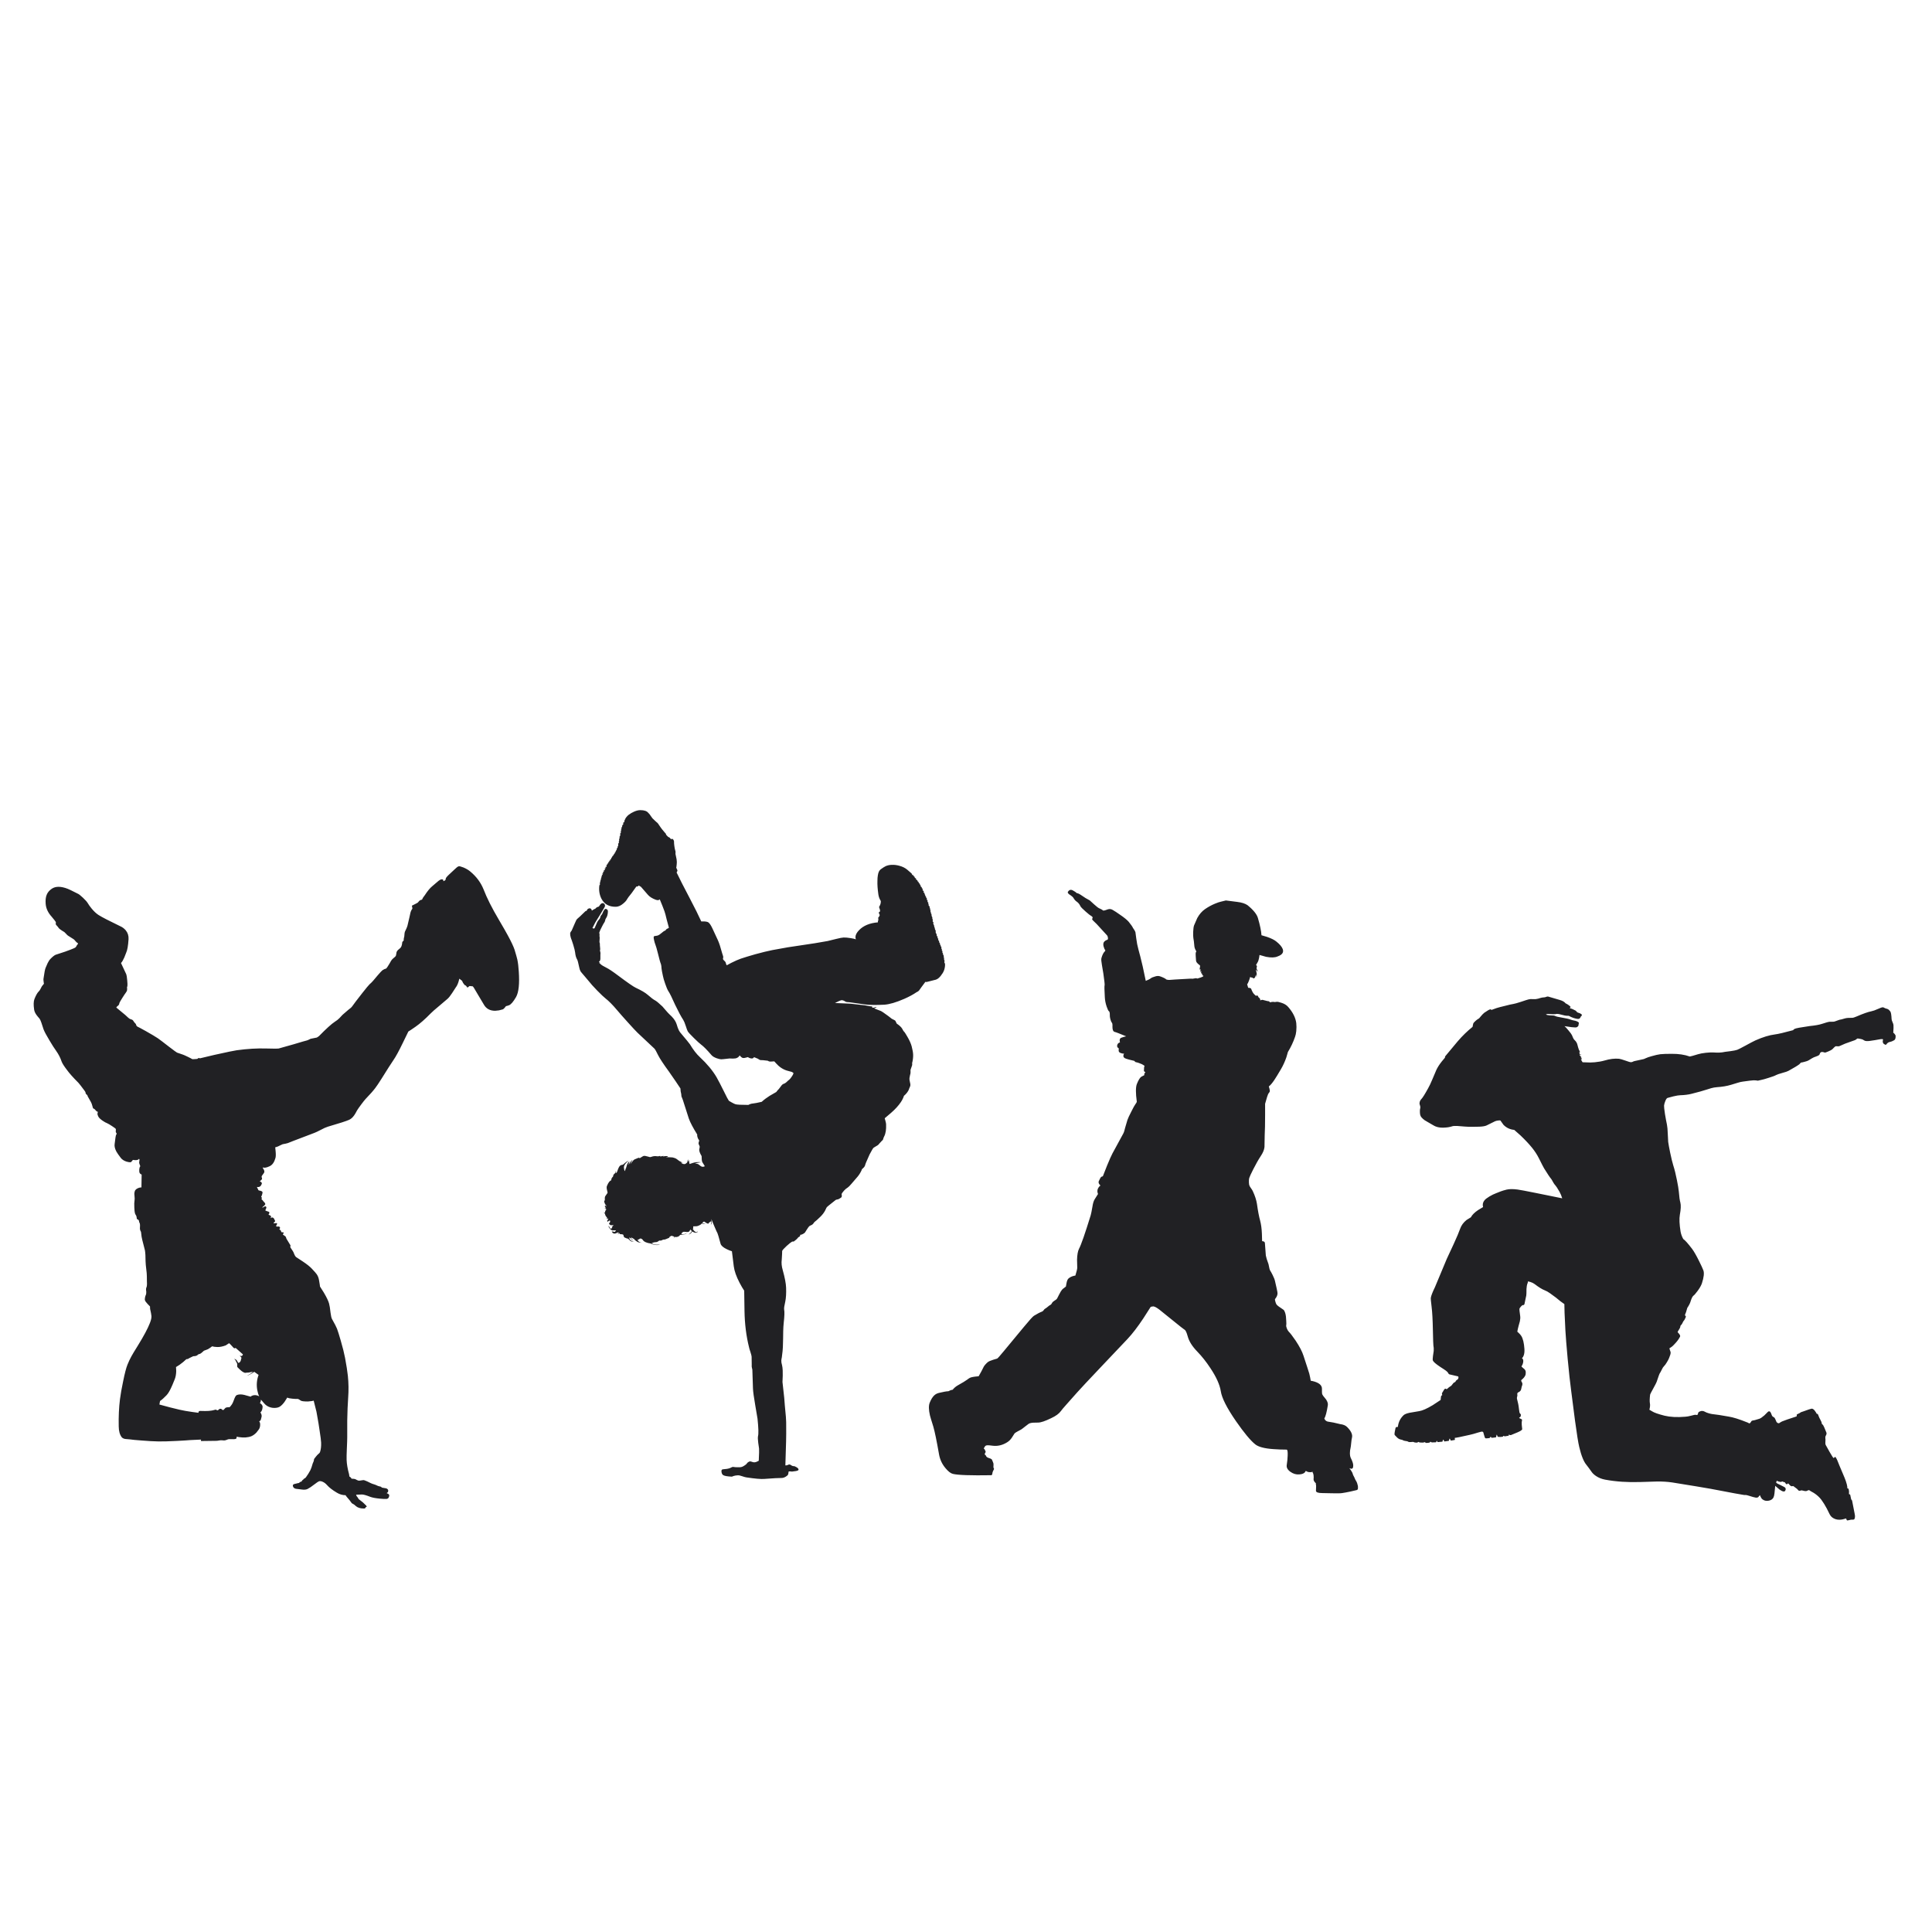 <?xml version="1.0" encoding="utf-8"?>
<!-- Generator: Adobe Illustrator 16.0.0, SVG Export Plug-In . SVG Version: 6.00 Build 0)  -->
<!DOCTYPE svg PUBLIC "-//W3C//DTD SVG 1.1//EN" "http://www.w3.org/Graphics/SVG/1.1/DTD/svg11.dtd">
<svg version="1.1" id="Layer_1" xmlns="http://www.w3.org/2000/svg" xmlns:xlink="http://www.w3.org/1999/xlink" x="0px" y="0px"
	 width="300px" height="300px" viewBox="0 0 300 300" enable-background="new 0 0 300 300" xml:space="preserve">
<path fill-rule="evenodd" clip-rule="evenodd" fill="#212124" d="M269.757,163.013c0.171-0.065,0.582-0.272,1.233-0.626
	c0.716-0.395,1.245-0.672,1.586-0.833c1.155-0.513,2.164-0.822,3.03-0.929c0.512-0.064,1.452-0.283,2.82-0.657l0.16-0.16
	c0.182-0.097,0.443-0.171,0.785-0.225l1.619-0.256c0.854-0.086,1.49-0.198,1.907-0.337c0.641-0.214,1.052-0.326,1.233-0.337
	c0.032,0,0.165,0,0.4,0c0.16,0,0.272-0.011,0.337-0.031c0.491-0.183,0.747-0.273,0.769-0.273c0.14-0.011,0.417-0.08,0.834-0.208
	c0.245-0.075,0.646-0.106,1.201-0.097c0.055,0.011,0.263-0.059,0.626-0.208c1.016-0.438,1.773-0.705,2.275-0.802
	c0.277-0.053,0.625-0.176,1.041-0.368c0.386-0.171,0.62-0.256,0.706-0.256c0.097,0,0.187,0.026,0.272,0.08
	c0.096,0.063,0.202,0.106,0.32,0.127c0.15,0.033,0.277,0.092,0.385,0.178c0,0.011,0.075,0.097,0.224,0.256
	c0.107,0.128,0.177,0.533,0.209,1.218c0.011,0.117,0.059,0.267,0.144,0.449c0.086,0.192,0.135,0.342,0.146,0.448
	c0.021,0.234,0.011,0.631-0.033,1.186c0.096,0.054,0.203,0.171,0.321,0.353c0.054,0.107,0.063,0.251,0.032,0.434
	c-0.032,0.191-0.103,0.32-0.209,0.384c-0.267,0.149-0.47,0.235-0.609,0.257c-0.213,0.021-0.4,0.129-0.561,0.321
	c-0.054,0.084-0.091,0.133-0.111,0.143c-0.022,0.012-0.112-0.025-0.273-0.111c-0.149-0.085-0.225-0.234-0.225-0.449l0.049-0.287
	c-0.054-0.055-0.192-0.065-0.417-0.033c-0.566,0.107-1.122,0.198-1.667,0.272c-0.331,0.043-0.582,0.032-0.753-0.032
	c-0.149-0.096-0.272-0.166-0.369-0.207c-0.117-0.044-0.357-0.092-0.72-0.145c-0.044,0-0.097,0.025-0.161,0.079
	c-0.086,0.075-0.16,0.129-0.225,0.161c-0.918,0.32-1.441,0.507-1.57,0.561l-0.882,0.385c-0.085,0.032-0.182,0.043-0.288,0.032
	c-0.149-0.011-0.241-0.017-0.272-0.017c-0.064,0.011-0.149,0.069-0.256,0.176c-0.15,0.161-0.251,0.263-0.305,0.305
	c-0.097,0.086-0.294,0.193-0.593,0.32c-0.278,0.118-0.455,0.183-0.529,0.193l-0.24-0.064c-0.128-0.043-0.245-0.048-0.353-0.016
	c-0.096,0.032-0.16,0.096-0.192,0.192c-0.043,0.128-0.081,0.208-0.112,0.239c-0.117,0.107-0.315,0.203-0.593,0.289
	c-0.16,0.043-0.348,0.129-0.562,0.257c-0.234,0.149-0.4,0.251-0.496,0.304c-0.118,0.075-0.326,0.15-0.625,0.225
	c-0.268,0.075-0.438,0.112-0.513,0.112c-0.043,0.011-0.081,0.033-0.112,0.064c-0.054,0.075-0.117,0.144-0.192,0.208
	c-0.278,0.214-0.845,0.556-1.699,1.026c-0.148,0.084-0.464,0.191-0.945,0.32c-0.491,0.139-0.807,0.245-0.946,0.32
	c-0.202,0.117-0.603,0.267-1.201,0.448c-0.523,0.171-0.93,0.283-1.218,0.337c-0.257,0.054-0.4,0.086-0.433,0.097
	c-0.043,0-0.16-0.017-0.353-0.049c-0.16-0.021-0.465-0.005-0.914,0.049c-0.513,0.074-0.87,0.123-1.073,0.144
	c-0.257,0.031-0.55,0.102-0.881,0.208c-0.396,0.129-0.711,0.225-0.946,0.289c-0.63,0.191-1.362,0.315-2.195,0.368
	c-0.299,0.021-0.598,0.075-0.897,0.16c-0.32,0.107-0.561,0.182-0.722,0.225c-0.513,0.171-1.281,0.385-2.308,0.642
	c-0.491,0.128-1.084,0.203-1.778,0.225c-0.203,0-0.556,0.058-1.059,0.176c-0.362,0.085-0.661,0.165-0.896,0.24
	c-0.117,0.032-0.235,0.198-0.354,0.496c-0.106,0.258-0.17,0.492-0.192,0.706c-0.011,0.16,0.038,0.598,0.145,1.313
	c0.107,0.642,0.209,1.186,0.305,1.636c0.064,0.31,0.107,0.785,0.128,1.426c0.032,0.748,0.054,1.165,0.064,1.25
	c0.054,0.384,0.155,0.939,0.305,1.666c0.182,0.866,0.342,1.523,0.48,1.972c0.203,0.619,0.396,1.394,0.577,2.324
	c0.16,0.802,0.257,1.383,0.288,1.746c0.064,0.823,0.145,1.395,0.241,1.715c0.106,0.417,0.079,1.053-0.081,1.907
	c-0.106,0.598-0.068,1.464,0.113,2.597c0.074,0.405,0.213,0.79,0.416,1.153c0.268,0.171,0.727,0.684,1.378,1.539
	c0.3,0.406,0.657,1.03,1.074,1.875c0.331,0.662,0.556,1.148,0.673,1.458c0.149,0.406,0.075,1.073-0.225,2.003
	c-0.117,0.353-0.353,0.764-0.705,1.234c-0.288,0.385-0.491,0.614-0.609,0.689c-0.148,0.117-0.293,0.4-0.433,0.85
	c-0.074,0.288-0.251,0.641-0.528,1.057c-0.149,0.546-0.256,0.872-0.321,0.979c-0.042,0.073-0.048,0.138-0.016,0.192
	c0.021,0.021,0.06,0.063,0.112,0.128c0.021,0.042,0.011,0.102-0.031,0.176c-0.065,0.117-0.107,0.209-0.129,0.272
	c-0.021,0.064-0.069,0.14-0.145,0.225c-0.085,0.096-0.154,0.214-0.208,0.353c-0.053,0.139-0.134,0.256-0.241,0.353
	c-0.074,0.063-0.106,0.129-0.095,0.191c0.011,0.118-0.129,0.396-0.418,0.834c-0.011,0.043,0.011,0.091,0.065,0.144
	c0.021,0.033,0.074,0.092,0.16,0.177c0.16,0.203,0.203,0.358,0.128,0.465c-0.171,0.354-0.46,0.737-0.865,1.154
	c-0.235,0.268-0.486,0.471-0.754,0.608c-0.021,0.044,0.033,0.235,0.161,0.577c0.031,0.086,0.021,0.225-0.032,0.417
	c0,0.011-0.064,0.187-0.192,0.528c-0.075,0.192-0.193,0.417-0.353,0.674c-0.171,0.287-0.32,0.49-0.449,0.608
	c-0.106,0.097-0.224,0.283-0.353,0.562c-0.139,0.287-0.229,0.454-0.272,0.496c-0.063,0.075-0.234,0.534-0.512,1.379
	c-0.033,0.106-0.214,0.459-0.545,1.058c-0.311,0.556-0.465,0.859-0.465,0.913c-0.075,0.609-0.086,1.058-0.033,1.346
	c0.054,0.268,0.027,0.6-0.08,0.994l0.434,0.257c0.31,0.202,0.95,0.428,1.923,0.673c0.876,0.213,1.95,0.268,3.221,0.16
	c0.225-0.01,0.523-0.064,0.898-0.16c0.362-0.097,0.576-0.145,0.641-0.145c0.063,0,0.139,0.011,0.225,0.032
	c0.053,0.011,0.096,0,0.127-0.032c0.032-0.031,0.054-0.08,0.065-0.145c0.021-0.085,0.042-0.149,0.063-0.192
	c0.043-0.085,0.134-0.149,0.272-0.191c0.117-0.054,0.234-0.075,0.353-0.064c0.139,0,0.353,0.08,0.641,0.241
	c0.396,0.149,0.764,0.24,1.106,0.271c0.32,0.021,1.111,0.145,2.372,0.369c0.673,0.106,1.597,0.395,2.772,0.865
	c0.106,0.032,0.219,0.085,0.336,0.16c0.086,0.043,0.165,0.016,0.24-0.08c0.011-0.011,0.064-0.092,0.16-0.24
	c0.033-0.054,0.097-0.086,0.192-0.097c0.117,0,0.46-0.091,1.026-0.272c0.182-0.054,0.442-0.229,0.785-0.528
	c0.32-0.321,0.502-0.502,0.545-0.545c0.074-0.075,0.155-0.102,0.24-0.08c0.096,0.021,0.176,0.106,0.24,0.256
	c0.042,0.106,0.091,0.23,0.145,0.369c0.042,0.106,0.106,0.182,0.192,0.224c0.106,0.043,0.181,0.097,0.224,0.16
	c0.043,0.054,0.097,0.155,0.16,0.305c0.086,0.203,0.134,0.315,0.145,0.336c0.043,0.065,0.117,0.124,0.225,0.177
	c0.097,0.032,0.171,0.026,0.224-0.016c0.14-0.106,0.284-0.192,0.434-0.257c0.353-0.148,1.078-0.4,2.179-0.753
	c0.064-0.021,0.092-0.069,0.08-0.144c-0.011-0.097-0.005-0.156,0.017-0.177c0.021-0.021,0.106-0.063,0.257-0.129
	c0.128-0.053,0.208-0.096,0.24-0.127c0.074-0.075,0.251-0.15,0.528-0.225c0.728-0.268,1.149-0.406,1.267-0.417
	c0.063-0.011,0.149,0.016,0.256,0.08c0.096,0.074,0.172,0.149,0.225,0.225c0.14,0.182,0.24,0.342,0.305,0.48
	c0.032,0.054,0.059,0.064,0.08,0.032c0.021-0.043,0.042-0.049,0.064-0.017c0.032,0.033,0.095,0.177,0.191,0.434
	c0.012,0.053,0.096,0.229,0.257,0.528c0.128,0.214,0.192,0.396,0.192,0.545c0.011,0.043,0.038,0.079,0.08,0.112
	c0.064,0.054,0.106,0.097,0.128,0.128c0.064,0.075,0.23,0.449,0.497,1.121c0.054,0.118,0.054,0.241,0,0.369
	c-0.021,0.064-0.064,0.155-0.128,0.272c-0.021,0.075-0.027,0.177-0.016,0.305c0.021,0.139,0.025,0.229,0.016,0.272
	c-0.032,0.363-0.021,0.608,0.031,0.737c0.086,0.171,0.289,0.534,0.609,1.09c0.363,0.619,0.561,0.935,0.593,0.945
	c0.033,0.011,0.091-0.021,0.177-0.096c0.074-0.064,0.117-0.091,0.128-0.08c0.16,0.234,0.262,0.417,0.304,0.545
	c0.076,0.213,0.449,1.11,1.122,2.691c0.15,0.364,0.268,0.711,0.354,1.043c0.064,0.276,0.091,0.469,0.08,0.575
	c0,0.055,0.021,0.07,0.063,0.049c0.064-0.011,0.112,0.032,0.145,0.129c0.053,0.192,0.069,0.427,0.048,0.705
	c-0.011,0.053,0.011,0.079,0.064,0.079c0.064-0.011,0.106,0.018,0.128,0.081l0.145,0.689c0,0.031,0.021,0.059,0.064,0.079
	c0.042,0.032,0.074,0.102,0.096,0.208c0.043,0.193,0.171,0.85,0.385,1.972c0.085,0.374,0.064,0.657-0.064,0.85
	c-0.054,0.054-0.224,0.074-0.513,0.063c-0.385,0.097-0.587,0.134-0.609,0.113c-0.031-0.021-0.063-0.081-0.096-0.177l-0.048-0.129
	c-0.716,0.247-1.314,0.263-1.795,0.049c-0.342-0.139-0.593-0.369-0.754-0.689c-0.182-0.363-0.336-0.673-0.465-0.929
	c-0.256-0.481-0.527-0.919-0.817-1.315c-0.288-0.395-0.678-0.752-1.17-1.073c-0.427-0.235-0.646-0.362-0.656-0.384
	c-0.021-0.033-0.064-0.049-0.128-0.049c-0.086-0.011-0.145,0.006-0.177,0.049c-0.107,0.085-0.267,0.111-0.48,0.08
	c-0.331-0.097-0.529-0.123-0.594-0.08c-0.128,0.063-0.245,0.063-0.352,0c-0.075-0.086-0.155-0.172-0.24-0.257l-0.578-0.434
	l-0.239,0.033c-0.117-0.012-0.241-0.096-0.369-0.257c-0.063-0.075-0.106-0.123-0.128-0.144c-0.043-0.032-0.081-0.038-0.113-0.017
	c-0.106,0.118-0.202,0.134-0.288,0.048c-0.149-0.225-0.224-0.315-0.224-0.272c0,0.021-0.043,0.017-0.129-0.016
	c-0.085-0.043-0.139-0.069-0.16-0.08c-0.032-0.011-0.069-0.011-0.111,0c-0.055,0-0.075,0.017-0.064,0.048
	c0,0.032-0.134,0.021-0.4-0.031l-0.337-0.129l-0.097,0.24c0,0.054,0.064,0.117,0.192,0.192c0.086,0.043,0.252,0.123,0.497,0.24
	c0.139,0.075,0.348,0.182,0.625,0.321c0.192,0.138,0.225,0.32,0.097,0.544c-0.118,0.214-0.411,0.155-0.883-0.176l-0.672-0.577
	l-0.112,1.153c-0.032,0.3-0.086,0.519-0.16,0.658c-0.129,0.245-0.353,0.405-0.674,0.48c-0.299,0.074-0.57,0.054-0.817-0.064
	c-0.159-0.075-0.282-0.171-0.368-0.288c-0.042-0.054-0.097-0.15-0.16-0.288l-0.08-0.209l-0.16,0.177
	c-0.075,0.17-0.24,0.239-0.497,0.208c-0.139-0.011-0.561-0.128-1.266-0.353c-0.107-0.032-0.182-0.048-0.225-0.048
	c-0.096,0.011-0.187,0.011-0.272,0c-0.694-0.106-1.977-0.343-3.847-0.705c-0.672-0.14-1.88-0.354-3.622-0.642
	c-1.581-0.267-2.83-0.47-3.749-0.609c-0.727-0.106-1.507-0.154-2.34-0.144c-0.299,0-1.17,0.026-2.612,0.08
	c-1.977,0.063-3.793-0.059-5.449-0.369c-0.523-0.096-0.993-0.283-1.41-0.561c-0.299-0.203-0.523-0.411-0.673-0.625
	c-0.332-0.471-0.604-0.839-0.817-1.106c-0.427-0.501-0.802-1.432-1.122-2.787c-0.149-0.609-0.368-1.978-0.657-4.104
	c-0.299-2.372-0.502-3.948-0.608-4.728c-0.149-1.089-0.326-2.708-0.529-4.855c-0.182-1.987-0.299-3.457-0.353-4.407
	c-0.042-0.716-0.085-1.613-0.128-2.693l-0.032-1.394l-0.625-0.448c-0.545-0.46-0.897-0.737-1.058-0.834
	c-0.214-0.159-0.396-0.294-0.545-0.4c-0.299-0.214-0.565-0.363-0.801-0.449c-0.417-0.159-0.945-0.485-1.587-0.978
	c-0.182-0.138-0.411-0.251-0.689-0.336l-0.353-0.081l-0.016,0.146c-0.021,0.106-0.055,0.202-0.096,0.288
	c-0.043,0.106-0.081,0.358-0.113,0.753c0,0.545-0.01,0.877-0.031,0.994c-0.054,0.235-0.15,0.688-0.289,1.362
	c-0.032,0.063-0.069,0.106-0.111,0.128c-0.011,0-0.064,0.006-0.161,0.017c-0.064,0.011-0.159,0.09-0.288,0.24
	c-0.106,0.128-0.177,0.229-0.208,0.305c-0.022,0.117,0.016,0.501,0.111,1.152c0.032,0.226,0.017,0.492-0.048,0.802
	c-0.011,0.021-0.08,0.273-0.208,0.754c-0.086,0.32-0.149,0.608-0.192,0.864l0.225,0.209c0.171,0.16,0.305,0.315,0.4,0.465
	c0.257,0.417,0.417,1.085,0.48,2.003c0.032,0.459-0.021,0.839-0.16,1.139c-0.074,0.148-0.149,0.251-0.224,0.304
	c0.181,0.117,0.245,0.326,0.191,0.625c-0.042,0.246-0.133,0.465-0.272,0.657c0.086,0.097,0.246,0.241,0.481,0.434
	c0.096,0.096,0.154,0.203,0.176,0.32c0.021,0.085,0.021,0.229,0,0.433c-0.011,0.148-0.101,0.331-0.272,0.545
	c-0.139,0.16-0.257,0.271-0.352,0.336c-0.107,0.053-0.092,0.188,0.048,0.4c0.095,0.149,0.095,0.343,0,0.577
	c-0.022,0.031-0.048,0.134-0.081,0.305c-0.032,0.171-0.063,0.283-0.096,0.336c-0.064,0.14-0.208,0.257-0.433,0.354
	c-0.054,0.031-0.091,0.09-0.112,0.176c-0.011,0.075-0.006,0.145,0.017,0.208c0.011,0.043-0.012,0.171-0.065,0.385
	c-0.021,0.054-0.016,0.149,0.017,0.288c0.021,0.086,0.075,0.305,0.16,0.657c0.043,0.171,0.092,0.486,0.145,0.945
	c0.031,0.32,0.075,0.514,0.128,0.577c0.096,0.097,0.145,0.15,0.145,0.161c0.011,0.032,0.011,0.101,0,0.208
	c-0.011,0.096-0.043,0.165-0.097,0.208c-0.032,0.021-0.08,0.054-0.145,0.097c-0.031,0.031-0.005,0.069,0.081,0.112
	c0.054,0.032,0.145,0.074,0.272,0.127c0.064,0.033,0.091,0.081,0.08,0.145c0,0.044-0.016,0.145-0.048,0.305
	c-0.021,0.182,0,0.519,0.063,1.01c0.021,0.064,0.021,0.106,0,0.128c-0.011,0.032-0.069,0.092-0.176,0.177
	c-0.149,0.117-0.673,0.353-1.571,0.705c-0.074,0.021-0.187-0.006-0.336-0.079c0.021,0.117,0.016,0.175-0.016,0.175l-0.594,0.097
	c-0.128-0.054-0.208-0.075-0.24-0.064c-0.011,0.064-0.042,0.107-0.097,0.128c-0.031,0.011-0.148,0.022-0.352,0.033
	c-0.182,0-0.305-0.006-0.369-0.017c-0.043-0.011-0.08-0.069-0.112-0.177c-0.032-0.106-0.059-0.16-0.079-0.16
	c-0.021,0-0.044,0.069-0.065,0.209c-0.021,0.139-0.048,0.208-0.079,0.208c-0.385,0.054-0.604,0.074-0.658,0.063
	c-0.021,0-0.047-0.031-0.079-0.096c-0.022-0.042-0.043-0.064-0.064-0.064c-0.021,0.011-0.054,0.049-0.096,0.113
	c-0.043,0.063-0.07,0.096-0.081,0.096c-0.384,0.054-0.604,0.059-0.656,0.017c-0.054-0.044-0.128-0.24-0.225-0.594
	c-0.054-0.192-0.08-0.293-0.08-0.305c-0.032-0.053-0.086-0.096-0.16-0.128c-0.054-0.011-0.268,0.037-0.642,0.145
	c-0.533,0.171-0.977,0.293-1.33,0.368c-1.367,0.311-2.131,0.465-2.291,0.465c-0.021,0-0.021,0.054,0,0.16
	c0.021,0.106,0.016,0.16-0.017,0.16c-0.363,0.075-0.566,0.106-0.608,0.097c-0.021,0-0.048-0.048-0.081-0.145
	c-0.031-0.096-0.063-0.149-0.096-0.161c-0.032,0-0.059,0.055-0.08,0.161c-0.021,0.128-0.043,0.192-0.064,0.192l-0.688,0.097
	c-0.021-0.044-0.043-0.092-0.064-0.145c-0.043-0.097-0.08-0.145-0.112-0.145c-0.021,0-0.042,0.053-0.064,0.159
	c-0.031,0.108-0.053,0.161-0.063,0.161l-0.722,0.064c-0.031,0-0.059-0.032-0.08-0.096c-0.021-0.075-0.042-0.112-0.063-0.112
	s-0.043,0.043-0.064,0.128c-0.011,0.074-0.037,0.112-0.08,0.112l-0.593,0.016c-0.043,0-0.091-0.016-0.145-0.048
	c-0.053-0.043-0.09-0.064-0.112-0.064c-0.011,0-0.032,0.027-0.063,0.08c-0.032,0.043-0.064,0.064-0.096,0.064
	c-0.161,0.032-0.3,0.049-0.417,0.049c-0.064,0.01-0.129-0.006-0.192-0.049c-0.075-0.054-0.118-0.08-0.129-0.08
	c-0.053,0.032-0.102,0.054-0.145,0.063c-0.117,0.022-0.304,0.022-0.561,0c-0.063,0-0.117-0.016-0.16-0.048s-0.075-0.048-0.096-0.048
	c-0.075,0.064-0.155,0.102-0.24,0.112c-0.075,0.011-0.161,0.006-0.258-0.017c-0.117-0.01-0.191-0.031-0.224-0.063
	c-0.031-0.022-0.086-0.032-0.159-0.032c-0.076,0.01-0.124,0.016-0.146,0.016c-0.267,0.032-0.449,0.021-0.545-0.031
	c-0.096-0.064-0.181-0.097-0.256-0.097c-0.054,0-0.15-0.016-0.289-0.048c-0.149-0.033-0.245-0.064-0.288-0.096
	c-0.043-0.032-0.091-0.055-0.145-0.064c-0.096-0.011-0.187-0.032-0.272-0.063c-0.202-0.055-0.405-0.192-0.608-0.418
	c-0.182-0.16-0.278-0.288-0.289-0.384c-0.011-0.097,0.043-0.417,0.161-0.962c0.031-0.097,0.102-0.154,0.208-0.176
	c0.053-0.011,0.106-0.011,0.16,0c0.075-0.737,0.38-1.352,0.913-1.844c0.16-0.138,0.46-0.256,0.897-0.352
	c0.278-0.054,0.78-0.14,1.507-0.257c0.492-0.075,1.19-0.385,2.1-0.93l1.217-0.801l0.065-0.545c0-0.054,0.036-0.106,0.112-0.16
	l0.096-0.081l-0.048-0.063c-0.054-0.107-0.006-0.262,0.145-0.465c0.117-0.234,0.224-0.379,0.32-0.433
	c0.063-0.021,0.117-0.017,0.159,0.016c0.022,0.021,0.038,0.043,0.049,0.064c0.085-0.021,0.171-0.08,0.257-0.177
	c0.042-0.053,0.144-0.134,0.304-0.24c0.149-0.085,0.225-0.139,0.225-0.16c0.011-0.021,0.112-0.149,0.305-0.384
	c0.032-0.043,0.102-0.086,0.208-0.129c0.086-0.054,0.129-0.085,0.129-0.096c-0.021-0.075,0.074-0.182,0.288-0.32
	c0.086-0.055,0.139-0.145,0.16-0.273c0.011-0.128-0.016-0.203-0.08-0.224l-1.314-0.305c-0.075-0.021-0.128-0.064-0.159-0.129
	c-0.044-0.096-0.113-0.192-0.209-0.289c-0.107-0.106-0.278-0.234-0.513-0.383c-0.3-0.183-0.498-0.311-0.593-0.386
	c-0.652-0.438-1.021-0.758-1.106-0.962c-0.042-0.106-0.037-0.347,0.016-0.721c0.064-0.405,0.102-0.662,0.112-0.77
	c0.021-0.32,0.006-0.598-0.048-0.833c-0.021-0.096-0.049-0.902-0.08-2.42c-0.031-1.602-0.096-2.783-0.192-3.541
	c-0.107-0.855-0.149-1.342-0.128-1.459c0.053-0.331,0.268-0.881,0.641-1.65c0.908-2.19,1.522-3.66,1.843-4.407
	c0.438-0.93,0.791-1.688,1.059-2.276c0.491-1.068,0.828-1.864,1.009-2.387c0.182-0.523,0.514-0.978,0.994-1.362l0.673-0.417
	c0.192-0.374,0.566-0.748,1.122-1.122l0.77-0.465c-0.107-0.405-0.027-0.764,0.24-1.073c0.117-0.149,0.368-0.342,0.753-0.577
	c0.385-0.225,0.737-0.396,1.058-0.513c0.075-0.021,0.305-0.112,0.689-0.272c0.225-0.086,0.523-0.176,0.897-0.272
	c0.428-0.106,1.004-0.112,1.73-0.016c0.396,0.054,1.33,0.229,2.805,0.528l4.118,0.834c-0.106-0.364-0.245-0.7-0.416-1.011
	c-0.277-0.501-0.528-0.875-0.753-1.122c-0.086-0.106-0.188-0.267-0.305-0.48c-0.106-0.202-0.188-0.336-0.24-0.4
	c-0.182-0.203-0.551-0.753-1.106-1.65c-0.097-0.16-0.363-0.679-0.801-1.555c-0.278-0.556-0.636-1.105-1.074-1.65
	c-0.47-0.577-1.067-1.213-1.795-1.907l-0.961-0.85c-0.662-0.063-1.218-0.325-1.667-0.785l-0.48-0.673
	c-0.043-0.021-0.155-0.021-0.337,0c-0.192,0.021-0.353,0.059-0.481,0.112l-1.329,0.657c-0.225,0.106-0.599,0.171-1.123,0.192
	c-0.352,0.011-0.662,0.017-0.929,0.017c-0.523,0.01-0.95,0-1.281-0.033c-0.951-0.096-1.576-0.123-1.876-0.08
	c-0.149,0.043-0.283,0.08-0.4,0.113c-0.203,0.052-0.438,0.09-0.705,0.111c-0.63,0.063-1.159,0.011-1.587-0.16
	c-0.117-0.043-0.299-0.139-0.545-0.288c-0.299-0.182-0.503-0.3-0.609-0.354c-0.287-0.159-0.469-0.268-0.545-0.32
	c-0.202-0.139-0.379-0.299-0.528-0.48s-0.225-0.449-0.225-0.802c-0.01-0.245,0.006-0.443,0.049-0.593
	c0.043-0.117,0.016-0.31-0.08-0.577c-0.044-0.139-0.038-0.289,0.016-0.449c0.043-0.138,0.107-0.25,0.192-0.336
	c0.225-0.224,0.587-0.796,1.09-1.715c0.203-0.353,0.422-0.813,0.657-1.378c0.267-0.641,0.475-1.132,0.625-1.475
	c0.192-0.417,0.476-0.86,0.85-1.33c0.182-0.235,0.347-0.433,0.496-0.594c0-0.021,0-0.047,0-0.079c0-0.054,0.017-0.102,0.049-0.145
	c0.042-0.064,0.688-0.839,1.938-2.324c0.716-0.833,1.48-1.575,2.292-2.227l0.096-0.465c0.021-0.118,0.145-0.272,0.369-0.465
	c0.192-0.171,0.347-0.284,0.464-0.336c0.075-0.032,0.188-0.151,0.337-0.354c0.203-0.246,0.391-0.438,0.562-0.577
	c0.449-0.31,0.753-0.486,0.913-0.528c0.086-0.011,0.149,0.021,0.192,0.096l0.785-0.288c0.31-0.097,0.737-0.209,1.281-0.337
	c0.642-0.17,1.085-0.271,1.331-0.304c0.214-0.033,0.614-0.145,1.202-0.337c0.662-0.225,1.047-0.348,1.154-0.368
	c0.191-0.055,0.405-0.069,0.641-0.049c0.256,0.011,0.416,0.011,0.48,0c0.299-0.043,0.523-0.096,0.673-0.16
	c0.16-0.063,0.417-0.106,0.77-0.128c0.064-0.011,0.145-0.038,0.24-0.08c0.086-0.032,0.165-0.043,0.24-0.032l1.858,0.545
	c0.396,0.118,0.685,0.287,0.866,0.513c0.192,0.086,0.368,0.192,0.529,0.32c0.159,0.118,0.24,0.203,0.24,0.257
	c-0.011,0.063-0.064,0.117-0.161,0.16l0.225,0.063c0.096,0.021,0.332,0.129,0.705,0.321c0.043,0.021,0.097,0.075,0.16,0.159
	c0.064,0.075,0.124,0.124,0.177,0.146c0.268,0.074,0.46,0.16,0.577,0.256c0.117,0.117,0.085,0.24-0.096,0.369
	c-0.064,0.191-0.161,0.31-0.289,0.352c-0.149,0.043-0.438-0.005-0.865-0.144c-0.16-0.054-0.325-0.123-0.497-0.208l-0.208-0.113
	c-0.257,0-0.465-0.016-0.625-0.047l-0.913-0.226c-0.129-0.021-0.229-0.031-0.306-0.031c-0.096,0.021-0.197,0.037-0.305,0.048
	c-0.148,0.021-0.485,0.011-1.009-0.032c-0.096-0.011-0.192,0-0.289,0.032c-0.085,0.031-0.117,0.054-0.096,0.064
	c0.075,0.042,0.245,0.08,0.513,0.112c0.3,0.021,0.519,0.032,0.657,0.032c0.075,0,0.177,0.031,0.305,0.096
	c0.128,0.054,0.256,0.091,0.384,0.111c0.15,0.021,0.604,0.107,1.362,0.258c0.161,0.032,0.354,0.084,0.578,0.159
	c0.202,0.075,0.373,0.123,0.513,0.145c0.33,0.054,0.577,0.15,0.736,0.288c0.075,0.054,0.08,0.139,0.017,0.258
	c0.021,0.224-0.069,0.389-0.272,0.495c-0.086,0.054-0.357,0.054-0.818,0l-1.104-0.16c0.128,0.097,0.336,0.32,0.625,0.674
	c0.288,0.342,0.464,0.582,0.528,0.722c0.043,0.096,0.102,0.235,0.177,0.416c0.063,0.149,0.144,0.267,0.24,0.353
	c0.235,0.214,0.384,0.47,0.449,0.77c0.042,0.192,0.111,0.427,0.208,0.705l0.208,0.417l-0.128-0.049
	c-0.021-0.011-0.027,0-0.017,0.032c0,0.022,0.006,0.037,0.017,0.048l0.063,0.129l-0.063,0.096l0.353,0.16l-0.32-0.048
	c-0.021,0-0.017,0.026,0.016,0.08c0.021,0.032,0.043,0.059,0.063,0.08c0.16,0.118,0.226,0.176,0.192,0.176h-0.144l0.256,0.241
	l-0.176-0.017c0.149,0.117,0.208,0.177,0.176,0.177l-0.16-0.032c-0.031-0.011-0.037,0-0.016,0.032
	c0.053,0.075,0.102,0.16,0.145,0.256c0.053,0.128,0.106,0.192,0.16,0.192c0.053,0.011,0.234,0.017,0.544,0.017
	c0.353,0.032,0.785,0.026,1.299-0.017c0.565-0.053,1.074-0.144,1.521-0.271c0.824-0.247,1.576-0.337,2.26-0.273
	c0.172,0.021,0.503,0.118,0.994,0.289c0.46,0.171,0.742,0.251,0.85,0.24c0.117,0,0.208-0.021,0.272-0.064
	c0.097-0.053,0.198-0.091,0.305-0.112c0.79-0.181,1.234-0.277,1.329-0.288c0.055,0,0.167-0.043,0.337-0.128
	c0.246-0.118,0.566-0.23,0.962-0.337c0.556-0.16,1.005-0.262,1.346-0.305c0.375-0.042,0.957-0.063,1.747-0.063
	c1.079-0.011,2.024,0.128,2.837,0.417c0.16-0.021,0.587-0.14,1.282-0.354c0.31-0.097,0.716-0.17,1.218-0.225
	c0.492-0.053,0.897-0.068,1.218-0.048c0.663,0.054,1.244,0.021,1.747-0.096c0.042-0.011,0.336-0.049,0.881-0.112
	C269.201,163.156,269.543,163.088,269.757,163.013z M175.268,143.14c0.364,0.449,0.583,0.764,0.657,0.945
	c0,0.011,0.054,0.092,0.16,0.241c0.107,0.15,0.182,0.294,0.225,0.433c0.011,0.032,0.054,0.353,0.128,0.961
	c0.075,0.609,0.188,1.181,0.337,1.715c0.171,0.587,0.395,1.479,0.674,2.676c0.224,1.005,0.379,1.737,0.464,2.195
	c0.363-0.138,0.625-0.272,0.785-0.4c0.118-0.096,0.331-0.188,0.641-0.271c0.278-0.097,0.524-0.112,0.738-0.049
	c0.117,0.032,0.299,0.102,0.544,0.208c0.257,0.117,0.423,0.22,0.497,0.305c0.139,0.042,0.289,0.064,0.449,0.064
	c0.042,0,0.336-0.022,0.881-0.064l2.292-0.128c0.075,0,0.192,0,0.353,0c0.106,0.01,0.182,0.006,0.225-0.016l0.4-0.064
	c0.043,0,0.086,0.011,0.128,0.031c0.043,0.022,0.08,0.027,0.112,0.017c0.406-0.118,0.668-0.209,0.786-0.272
	c0.096-0.054,0.133-0.112,0.111-0.176l-0.16-0.032l0.049-0.256l-0.112,0.144l-0.032-0.305l-0.112,0.161l0.048-0.45l-0.112,0.176
	c-0.021,0.043-0.026-0.106-0.016-0.448c-0.021,0.011-0.043,0.021-0.064,0.032c-0.043,0.021-0.069,0.043-0.08,0.064l0.08-0.481
	l0.016-0.048c-0.01,0.03-0.021-0.018-0.031-0.144c-0.406-0.289-0.609-0.534-0.609-0.737c-0.021-0.289-0.037-0.523-0.049-0.706
	c-0.021-0.32-0.016-0.513,0.018-0.577l0.079-0.16c-0.203-0.311-0.31-0.62-0.32-0.929c-0.011-0.192-0.032-0.401-0.063-0.626
	c-0.043-0.288-0.07-0.459-0.081-0.513c-0.031-0.213-0.042-0.523-0.031-0.929c0.021-0.492,0.069-0.839,0.144-1.042
	c0.289-0.684,0.454-1.063,0.497-1.138c0.331-0.599,0.732-1.058,1.201-1.379c0.493-0.342,1.011-0.625,1.556-0.85
	c0.385-0.16,0.684-0.262,0.897-0.304c0.48-0.128,0.742-0.192,0.785-0.192l1.763,0.225c0.705,0.086,1.239,0.256,1.603,0.513
	c0.919,0.748,1.458,1.421,1.618,2.019c0.321,1.101,0.503,1.981,0.545,2.645l0.865,0.256c0.652,0.225,1.133,0.465,1.443,0.721
	c0.523,0.416,0.854,0.807,0.993,1.17c0.182,0.513-0.081,0.892-0.785,1.138c-0.417,0.193-1.016,0.214-1.795,0.065l-1.025-0.289
	l-0.064,0.433c-0.064,0.32-0.134,0.544-0.208,0.673c-0.064,0.085-0.129,0.198-0.192,0.336c-0.043,0.086-0.075,0.128-0.097,0.128
	c-0.011,0.011,0.011,0.021,0.064,0.032c0.053,0.022,0.085,0.074,0.096,0.16c0,0.043-0.017,0.124-0.048,0.241
	c-0.021,0.085-0.005,0.171,0.048,0.256c0.097,0.149,0.145,0.262,0.145,0.337l-0.272-0.305c-0.032-0.032,0,0.182,0.096,0.641
	c0,0.107-0.005,0.277-0.016,0.513l-0.112-0.416l-0.032,0.177c-0.042,0.192-0.111,0.32-0.207,0.384
	c-0.086,0.064-0.15,0.07-0.193,0.017c-0.064-0.065-0.117-0.097-0.16-0.097c-0.075,0.011-0.145-0.005-0.208-0.048l-0.08-0.063
	l-0.161,0.496c-0.128,0.353-0.234,0.572-0.32,0.657l0.161,0.545l0.208,0.016c0.149,0.032,0.235,0.08,0.256,0.145
	c0.15,0.406,0.305,0.685,0.465,0.833l0.272,0.257l0.112-0.048c0.086-0.021,0.145-0.006,0.177,0.048
	c0.074,0.181,0.159,0.294,0.256,0.336c0.064,0.043,0.106,0.134,0.128,0.273l0.017,0.111l0.111-0.063
	c0.097-0.033,0.177-0.043,0.241-0.033l0.513,0.13c0.074,0.031,0.235,0.063,0.48,0.096c0.054,0.021,0.097,0.074,0.128,0.16
	l0.241-0.049c0.181-0.031,0.304-0.037,0.368-0.017c0.097,0.034,0.24,0.028,0.433-0.015c0.149-0.021,0.396,0.026,0.738,0.145
	c0.458,0.139,0.816,0.357,1.073,0.657c0.727,0.832,1.143,1.666,1.25,2.499c0.042,0.396,0.042,0.813,0,1.251
	c-0.043,0.374-0.107,0.673-0.192,0.896c-0.278,0.813-0.646,1.593-1.105,2.34l-0.241,0.834c-0.234,0.673-0.513,1.282-0.833,1.826
	c-0.471,0.801-0.817,1.368-1.041,1.699c-0.332,0.491-0.615,0.822-0.85,0.993l0.096,0.337c0.063,0.234,0.08,0.391,0.048,0.465
	c-0.054,0.106-0.133,0.225-0.24,0.353c-0.075,0.139-0.234,0.651-0.481,1.539v1.763c0,1.334-0.021,2.371-0.063,3.108
	c-0.022,0.599-0.033,1.212-0.033,1.843c-0.043,0.428-0.24,0.903-0.593,1.426c-0.353,0.534-0.737,1.214-1.154,2.036
	c-0.352,0.694-0.561,1.148-0.625,1.362c-0.042,0.149-0.058,0.368-0.047,0.657c0.01,0.267,0.042,0.448,0.096,0.545
	c0.021,0.063,0.102,0.191,0.24,0.385c0.139,0.192,0.229,0.341,0.272,0.447c0.331,0.706,0.545,1.363,0.641,1.973
	c0.15,1.089,0.315,1.96,0.497,2.611c0.149,0.566,0.24,1.246,0.272,2.036l0.032,1.138l0.208,0.031
	c0.139,0.054,0.214,0.14,0.225,0.257c0.021,0.192,0.069,0.839,0.145,1.939c0.043,0.267,0.181,0.716,0.416,1.346
	c0.106,0.566,0.188,0.888,0.24,0.962c0.107,0.16,0.241,0.4,0.4,0.721c0.203,0.406,0.326,0.722,0.369,0.946
	c0.032,0.17,0.112,0.523,0.24,1.058c0.117,0.491,0.166,0.806,0.145,0.944c-0.032,0.258-0.154,0.514-0.368,0.771
	c-0.043,0.042-0.032,0.171,0.031,0.384c0.054,0.214,0.117,0.375,0.192,0.481c0.097,0.139,0.449,0.406,1.059,0.802
	c0.106,0.074,0.197,0.229,0.271,0.464c0.064,0.203,0.107,0.406,0.129,0.609c0.011,0.117,0.026,0.352,0.048,0.705
	c0.021,0.311,0.021,0.513,0,0.609c-0.032,0.106-0.006,0.271,0.08,0.496c0.085,0.224,0.188,0.401,0.305,0.528
	c0.225,0.214,0.582,0.679,1.073,1.395c0.609,0.919,1.015,1.699,1.218,2.34c0.15,0.471,0.342,1.059,0.577,1.764
	c0.171,0.502,0.277,0.838,0.32,1.009c0.107,0.438,0.177,0.775,0.209,1.01c0,0.054,0.016,0.091,0.048,0.111
	c0.032,0.013,0.123,0.028,0.272,0.049c0.982,0.235,1.463,0.642,1.442,1.218c-0.011,0.396,0,0.663,0.031,0.802
	c0.011,0.043,0.06,0.128,0.145,0.256c0.054,0.065,0.209,0.257,0.465,0.578c0.225,0.342,0.315,0.641,0.272,0.896
	c-0.17,1.069-0.353,1.758-0.545,2.068l0.128,0.224c0.14,0.16,0.326,0.252,0.563,0.272c0.384,0.042,0.977,0.166,1.778,0.368
	c0.47,0.055,0.827,0.203,1.073,0.45c0.619,0.619,0.871,1.17,0.753,1.649c-0.053,0.214-0.096,0.508-0.128,0.882
	c-0.032,0.353-0.063,0.598-0.097,0.737c-0.063,0.245-0.096,0.507-0.096,0.785c0,0.32,0.048,0.577,0.145,0.77
	c0.245,0.491,0.368,0.865,0.368,1.121c0,0.278-0.042,0.438-0.128,0.481c-0.074,0.042-0.133,0.063-0.177,0.063
	c-0.042-0.011-0.139-0.042-0.288-0.097l0.24,0.337c0.16,0.247,0.246,0.401,0.257,0.466c0.021,0.106,0.063,0.224,0.128,0.352
	c0.075,0.118,0.171,0.32,0.288,0.609c0.172,0.278,0.268,0.465,0.289,0.561c0.021,0.076,0.053,0.193,0.097,0.353
	c0.031,0.14,0.042,0.251,0.031,0.337c0,0.117-0.006,0.198-0.016,0.24c-0.032,0.064-0.092,0.113-0.177,0.145
	c-0.096,0.031-0.416,0.106-0.962,0.224c-0.556,0.118-0.988,0.198-1.298,0.241c-0.256,0.043-0.774,0.054-1.554,0.031
	c-0.813-0.021-1.32-0.031-1.522-0.031c-0.652,0-0.983-0.117-0.994-0.353c0.032-0.566,0.032-0.887,0-0.962
	c-0.021-0.054-0.026-0.102-0.017-0.144l0.017-0.049c-0.267-0.246-0.391-0.465-0.368-0.657c0.021-0.159,0.021-0.353,0-0.576
	c-0.033-0.225-0.069-0.358-0.112-0.401c-0.043-0.031-0.054-0.069-0.032-0.112l0.032-0.048c-0.449,0.118-0.813,0.07-1.09-0.145
	l-0.176,0.257c-0.183,0.171-0.466,0.268-0.85,0.289c-0.47,0.042-0.919-0.086-1.347-0.385c-0.459-0.32-0.657-0.679-0.593-1.073
	c0.085-0.545,0.134-1.037,0.144-1.476c0.022-0.565-0.025-0.87-0.144-0.913c-0.706,0-1.405-0.027-2.1-0.079
	c-1.367-0.097-2.297-0.343-2.788-0.738c-0.738-0.588-1.736-1.79-2.997-3.605c-1.41-2.041-2.195-3.591-2.355-4.647
	c-0.16-1.016-0.7-2.212-1.619-3.59c-0.641-0.973-1.309-1.816-2.003-2.533c-0.801-0.822-1.304-1.613-1.507-2.371
	c-0.106-0.374-0.198-0.63-0.271-0.77c-0.075-0.159-0.166-0.267-0.273-0.32c-0.085-0.042-0.693-0.523-1.826-1.442
	c-1.272-1.025-1.961-1.581-2.068-1.667c-0.48-0.362-0.816-0.518-1.01-0.465c-0.074,0.021-0.144,0.033-0.208,0.033
	c-0.031,0-0.069,0.016-0.112,0.048c-0.031,0.043-0.411,0.635-1.138,1.778c-0.865,1.304-1.682,2.366-2.451,3.189
	c-0.438,0.47-1.801,1.907-4.087,4.311c-1.956,2.062-3.194,3.387-3.719,3.975c-0.459,0.523-1.02,1.154-1.682,1.892
	c-0.46,0.513-0.743,0.85-0.85,1.009c-0.289,0.406-0.791,0.775-1.507,1.106c-0.94,0.459-1.618,0.688-2.035,0.688
	c-0.438,0-0.694,0.006-0.77,0.017c-0.32,0.021-0.561,0.085-0.721,0.192c-0.128,0.086-0.311,0.224-0.545,0.416
	c-0.235,0.193-0.433,0.342-0.594,0.448c-0.117,0.076-0.314,0.183-0.592,0.321c-0.183,0.096-0.327,0.192-0.434,0.288l-0.4,0.626
	c-0.203,0.32-0.454,0.571-0.753,0.753c-0.727,0.459-1.49,0.636-2.292,0.529c-0.374-0.055-0.631-0.075-0.769-0.065
	c-0.065,0-0.145,0.017-0.241,0.049c-0.053,0.021-0.111,0.079-0.177,0.176c-0.021,0.055-0.063,0.129-0.128,0.225
	c-0.031,0.043-0.021,0.08,0.033,0.112c0.073,0.043,0.111,0.085,0.111,0.128c0,0.033,0.032,0.102,0.097,0.209
	c0.043,0.085,0.043,0.155,0,0.207c-0.097,0.13-0.129,0.236-0.097,0.321c0.011,0.032,0.043,0.069,0.097,0.112
	c0.063,0.043,0.096,0.074,0.096,0.096c0,0.106,0.106,0.209,0.32,0.305c0.075,0.032,0.198,0.075,0.369,0.128
	c0.128,0.055,0.208,0.124,0.24,0.209c0.011,0.021,0.059,0.14,0.145,0.353c0.063,0.139,0.091,0.256,0.079,0.353
	c-0.021,0.3-0.026,0.454-0.016,0.465c0.097,0.139,0.117,0.246,0.064,0.32c-0.107,0.182-0.176,0.342-0.209,0.481
	c-0.021,0.245-0.074,0.379-0.16,0.4c-3.226,0.053-5.224-0.017-5.993-0.208c-0.343-0.086-0.722-0.38-1.138-0.883
	c-0.534-0.63-0.871-1.351-1.01-2.163c-0.363-2.072-0.656-3.499-0.881-4.278c-0.31-0.982-0.486-1.57-0.529-1.763
	c-0.202-0.865-0.213-1.523-0.032-1.972c0.203-0.502,0.433-0.876,0.689-1.121c0.225-0.214,0.507-0.353,0.85-0.417
	c0.662-0.15,1.047-0.224,1.154-0.224c0.097,0.01,0.182,0,0.257-0.033l0.192-0.097c0.15-0.063,0.289-0.101,0.417-0.111
	c0.214-0.268,0.464-0.486,0.753-0.657c0.781-0.438,1.283-0.742,1.506-0.913c0.193-0.15,0.337-0.246,0.433-0.289
	c0.118-0.053,0.267-0.097,0.449-0.128c0.14-0.031,0.438-0.069,0.898-0.112c0.341-0.598,0.571-1.026,0.688-1.281
	c0.097-0.225,0.24-0.434,0.433-0.626c0.203-0.234,0.422-0.396,0.657-0.48c0.331-0.129,0.695-0.246,1.09-0.353
	c0.085-0.032,0.443-0.434,1.074-1.202c0.832-1.016,1.297-1.576,1.394-1.684c0.054-0.063,0.62-0.747,1.699-2.051
	c0.854-1.036,1.372-1.607,1.555-1.715c0.522-0.32,0.935-0.534,1.233-0.641c0.106-0.042,0.198-0.117,0.272-0.225
	c0.075-0.117,0.145-0.192,0.209-0.224c0.074-0.033,0.203-0.123,0.385-0.272c0.17-0.149,0.299-0.246,0.384-0.288
	c0.097-0.044,0.171-0.102,0.225-0.177c0.064-0.097,0.111-0.177,0.145-0.241c0.043-0.063,0.145-0.149,0.304-0.256
	c0.161-0.107,0.263-0.176,0.305-0.209c0.054-0.031,0.117-0.122,0.192-0.271c0.128-0.268,0.203-0.417,0.225-0.448
	c0.16-0.3,0.256-0.476,0.289-0.529c0.128-0.214,0.271-0.375,0.432-0.481l0.353-0.272c0.011,0,0.043-0.176,0.097-0.528
	c0.063-0.353,0.165-0.594,0.305-0.722c0.234-0.203,0.519-0.342,0.849-0.416l0.225-0.048c0.182-0.599,0.278-0.994,0.288-1.187
	c-0.021-0.449-0.031-0.87-0.031-1.266c0.021-0.77,0.123-1.336,0.305-1.698c0.32-0.589,0.924-2.319,1.811-5.193
	c0.064-0.214,0.155-0.662,0.272-1.347c0.074-0.512,0.192-0.897,0.353-1.153l0.514-0.817c-0.13-0.31-0.13-0.599,0-0.865
	c0.085-0.16,0.175-0.283,0.271-0.368l0.112-0.08c-0.256-0.235-0.348-0.455-0.272-0.657c0.182-0.417,0.321-0.651,0.416-0.706
	c0.108-0.031,0.171-0.053,0.192-0.063c0.054-0.043,0.097-0.129,0.129-0.257c0.097-0.266,0.283-0.742,0.561-1.426
	c0.363-0.887,0.642-1.512,0.834-1.876l1.683-3.093c0.063-0.117,0.123-0.271,0.176-0.465c0.064-0.245,0.097-0.374,0.097-0.384
	c0.192-0.684,0.314-1.102,0.369-1.25c0.084-0.256,0.287-0.695,0.608-1.314c0.299-0.598,0.502-0.967,0.609-1.105
	c0.159-0.215,0.239-0.353,0.239-0.417c-0.181-1.335-0.181-2.244,0-2.725c0.257-0.651,0.497-1.041,0.722-1.17
	c0.256-0.128,0.401-0.202,0.433-0.224c0.011,0,0.016-0.021,0.016-0.064c-0.021-0.063-0.021-0.118,0-0.16l0.161-0.272
	c-0.15-0.043-0.225-0.106-0.225-0.192c0-0.449,0.037-0.7,0.111-0.753c-0.139-0.107-0.282-0.198-0.432-0.272
	c-0.107-0.054-0.268-0.117-0.481-0.192c-0.224-0.075-0.368-0.112-0.433-0.112c-0.053-0.011-0.111-0.049-0.177-0.112l-0.079-0.096
	c-0.652-0.149-1.063-0.257-1.234-0.321c-0.342-0.106-0.497-0.267-0.465-0.48c0.011-0.129,0.038-0.219,0.08-0.272l0.064-0.032
	c-0.523-0.043-0.813-0.176-0.865-0.4c-0.021-0.139-0.021-0.246,0-0.32l0.031-0.081c-0.234-0.148-0.325-0.32-0.272-0.513
	c0.054-0.245,0.198-0.395,0.434-0.448c-0.032-0.097-0.049-0.198-0.049-0.305c0-0.214,0.08-0.353,0.24-0.416
	c0.246-0.097,0.502-0.171,0.771-0.225c-1.026-0.427-1.624-0.657-1.796-0.688c-0.224-0.065-0.336-0.326-0.336-0.786
	c0.021-0.374-0.017-0.598-0.112-0.673c-0.054-0.054-0.112-0.188-0.177-0.401c-0.064-0.213-0.102-0.395-0.112-0.544
	c0-0.214-0.005-0.374-0.016-0.48c-0.021-0.183-0.064-0.289-0.128-0.321c-0.085-0.043-0.203-0.282-0.354-0.722
	c-0.171-0.502-0.267-0.998-0.288-1.49c-0.064-1.09-0.074-1.698-0.032-1.826c0.032-0.097-0.032-0.7-0.192-1.812
	c-0.106-0.587-0.181-1.03-0.224-1.33c-0.097-0.535-0.123-0.887-0.081-1.058c0.14-0.502,0.311-0.849,0.514-1.042
	c0.085-0.074,0.112-0.143,0.08-0.207c-0.054-0.076-0.092-0.134-0.112-0.176c-0.235-0.535-0.245-0.918-0.032-1.154
	c0.118-0.117,0.235-0.198,0.353-0.241c0.107-0.031,0.166-0.058,0.177-0.079c0.042-0.065,0.053-0.166,0.031-0.304
	c-0.021-0.161-0.074-0.284-0.16-0.37c-0.993-1.089-1.522-1.667-1.586-1.73c-0.257-0.235-0.433-0.406-0.529-0.513
	c-0.16-0.16-0.213-0.266-0.16-0.32c0.064-0.064,0.08-0.139,0.049-0.225c-0.032-0.085-0.107-0.155-0.225-0.208
	c-0.129-0.063-0.417-0.293-0.865-0.688c-0.461-0.406-0.722-0.673-0.786-0.801c-0.139-0.31-0.326-0.545-0.561-0.706
	c-0.225-0.15-0.406-0.358-0.545-0.625c-0.086-0.117-0.229-0.246-0.433-0.385c-0.342-0.202-0.48-0.373-0.417-0.513
	c0.192-0.331,0.448-0.411,0.77-0.239c0.299,0.16,0.502,0.298,0.609,0.416l0.16,0.032c0.139,0.053,0.283,0.128,0.432,0.225
	l0.771,0.513c0.128,0.075,0.347,0.197,0.657,0.368c0.01,0.011,0.239,0.22,0.688,0.625c0.386,0.353,0.652,0.556,0.802,0.609
	c0.235,0.096,0.444,0.214,0.625,0.353c0.118,0,0.358-0.07,0.722-0.208c0.246-0.075,0.486-0.042,0.721,0.096
	c0.3,0.171,0.668,0.412,1.106,0.722C174.558,142.472,175.022,142.852,175.268,143.14z M143.648,139.07l0.145,0.161
	c0,0.01,0,0.038,0,0.08c0,0.042,0.01,0.069,0.031,0.08c0.065,0.064,0.097,0.102,0.097,0.112v0.192c0,0.032,0.037,0.075,0.112,0.128
	c0.012,0.042,0.006,0.107-0.016,0.192l0.144,0.176c0.012,0.033,0,0.085-0.032,0.161l0.08,0.096c0.011,0.021,0.006,0.075-0.016,0.16
	l0.161,0.161c0.01,0.043,0.01,0.107,0,0.193l0.096,0.176l-0.032,0.129l0.047,0.032c0.022,0.032,0.032,0.064,0.032,0.096
	c0.011,0.032,0.005,0.08-0.016,0.145c-0.011,0.031,0.016,0.084,0.08,0.16v0.16c0.011,0.021,0.027,0.038,0.048,0.048
	c0.021,0.01,0.033,0.021,0.033,0.031c0,0.043,0.005,0.107,0.016,0.193c-0.011,0.021,0,0.08,0.033,0.176
	c0.01,0.021,0.037,0.064,0.079,0.128v0.129c-0.011,0.032,0,0.086,0.032,0.16l0.048,0.097l-0.032,0.225
	c0,0.031,0.043,0.09,0.128,0.175l0.016,0.081c-0.01,0.021-0.031,0.038-0.064,0.048l0.064,0.191c0.012,0.032,0.039,0.086,0.081,0.16
	c0.011,0.033,0.016,0.086,0.016,0.161l0.081,0.208l0.048,0.241l0.112,0.224c0.011,0.042,0.005,0.102-0.016,0.176l0.048,0.209
	c0.011,0.021,0.042,0.053,0.095,0.095c0.011,0.022,0.022,0.119,0.033,0.289c0.021,0.043,0.069,0.106,0.144,0.192
	c0.011,0.021,0.005,0.043-0.016,0.064c-0.021,0.021-0.026,0.043-0.016,0.065c0.021,0.042,0.063,0.09,0.128,0.144l-0.017,0.191
	c-0.01,0.011,0.037,0.065,0.145,0.161c0.022,0.022,0.016,0.07-0.017,0.145c0,0.031,0.048,0.101,0.145,0.208v0.144
	c0.01,0.043,0.042,0.097,0.096,0.161c0.021,0.032,0.026,0.08,0.017,0.145l0.112,0.128c0.01,0.032,0.005,0.096-0.017,0.192
	c0.011,0.053,0.043,0.106,0.096,0.161c0,0.042-0.006,0.101-0.017,0.175c0.022,0.042,0.054,0.075,0.097,0.097
	c0.011,0.042,0.006,0.111-0.016,0.208c0.011,0.033,0.043,0.085,0.096,0.161c0.021,0.042,0.021,0.112,0,0.209
	c0.01,0.01,0.032,0.015,0.064,0.015c0.021,0.021,0.037,0.059,0.048,0.113l0.016,0.128c-0.01,0.117,0.005,0.209,0.048,0.272
	c0.011,0.032,0.011,0.107,0,0.224c0.011,0.054,0.037,0.118,0.081,0.193l-0.048,0.224l0.096,0.192c0.033,0.086,0.033,0.252,0,0.497
	c-0.042,0.353-0.155,0.679-0.336,0.978c-0.224,0.354-0.432,0.608-0.625,0.77c-0.191,0.17-0.416,0.277-0.672,0.32
	c-0.481,0.128-0.797,0.208-0.946,0.241c-0.128,0.031-0.219,0.053-0.272,0.063c-0.075,0.012-0.133,0-0.176-0.032l-0.641,0.865
	c-0.225,0.32-0.342,0.486-0.353,0.497c-0.085,0.097-0.214,0.182-0.385,0.257c-0.512,0.353-1.143,0.694-1.891,1.025
	c-1.271,0.555-2.307,0.86-3.108,0.913c-1.25,0.064-2.233,0.054-2.95-0.032c-1.527-0.224-2.36-0.342-2.5-0.353
	c-0.299,0-0.497-0.032-0.593-0.096c-0.256-0.171-0.475-0.24-0.657-0.208c-0.128,0.021-0.411,0.144-0.85,0.368
	c-0.075,0.032-0.111,0.054-0.111,0.064h0.064c0.032,0,0.801,0.031,2.307,0.096c1.39,0.149,2.143,0.235,2.26,0.256
	c0.491,0.097,0.759,0.146,0.801,0.146l0.32,0.031c0.043,0.011,0.043,0.037,0,0.081l0.016,0.063c0.043,0.044,0.112,0.06,0.208,0.049
	c0.054-0.011,0.182-0.049,0.385-0.111c0.033-0.011,0.053,0,0.064,0.031c0.011,0.021-0.005,0.037-0.048,0.048l-0.288,0.112
	c-0.043,0.022,0.288,0.16,0.993,0.417c0.16,0.063,0.55,0.326,1.17,0.785c0.053,0.043,0.171,0.134,0.352,0.272
	c0.129,0.117,0.236,0.192,0.321,0.224c0.277,0.129,0.428,0.215,0.449,0.258c0.043,0.085,0.112,0.229,0.208,0.433l0.289,0.208
	c0.161,0.128,0.294,0.25,0.4,0.368c0.097,0.107,0.182,0.24,0.257,0.4c0.075,0.139,0.128,0.22,0.161,0.24
	c0.096,0.075,0.277,0.348,0.544,0.818c0.331,0.565,0.556,1.068,0.673,1.506c0.139,0.524,0.214,0.962,0.225,1.313
	c0.011,0.396-0.042,0.829-0.161,1.299l0.016,0.145c0,0.117-0.016,0.208-0.047,0.272l-0.208,0.593c-0.012,0.075-0.012,0.198,0,0.368
	c0,0.161-0.027,0.315-0.081,0.466c-0.086,0.331-0.113,0.587-0.08,0.769l0.128,0.641c0.021,0.139,0,0.277-0.064,0.418
	c-0.064,0.117-0.128,0.276-0.192,0.479c-0.161,0.332-0.406,0.636-0.737,0.914l-0.112,0.304c-0.106,0.246-0.23,0.471-0.369,0.674
	c-0.375,0.556-0.882,1.11-1.522,1.667l-0.978,0.833c-0.01,0.011,0.016,0.117,0.08,0.32c0.076,0.257,0.118,0.46,0.128,0.609
	c0.033,0.833-0.068,1.469-0.304,1.906c-0.074,0.14-0.128,0.284-0.161,0.434c-0.01,0.074-0.074,0.154-0.192,0.239l-0.401,0.434
	c-0.096,0.149-0.251,0.278-0.464,0.385c-0.225,0.149-0.364,0.235-0.417,0.256c-0.075,0.043-0.283,0.391-0.625,1.042l-0.529,1.201
	c-0.074,0.172-0.144,0.369-0.208,0.594c-0.064,0.129-0.166,0.251-0.305,0.368c-0.086,0.065-0.134,0.107-0.144,0.128
	c-0.021,0.097-0.091,0.252-0.208,0.465c-0.171,0.32-0.39,0.626-0.657,0.914c-0.139,0.149-0.401,0.454-0.786,0.913
	c-0.246,0.289-0.428,0.47-0.545,0.546c-0.225,0.138-0.422,0.304-0.593,0.496c-0.225,0.257-0.347,0.433-0.368,0.529
	c0,0.042,0.01,0.134,0.032,0.272c0,0.127-0.038,0.219-0.113,0.271c-0.225,0.171-0.411,0.268-0.56,0.288
	c-0.096,0.011-0.172,0.027-0.225,0.049c-0.032,0.021-0.096,0.069-0.192,0.145c-0.139,0.097-0.427,0.325-0.865,0.688
	c-0.225,0.171-0.363,0.299-0.417,0.385c-0.032,0.055-0.112,0.219-0.24,0.498c-0.172,0.31-0.396,0.603-0.673,0.881
	c-0.492,0.48-0.801,0.758-0.929,0.833c-0.054,0.043-0.097,0.092-0.129,0.145c-0.063,0.086-0.095,0.133-0.095,0.144
	c-0.097,0.118-0.209,0.197-0.337,0.241c-0.118,0.042-0.214,0.096-0.288,0.159c-0.086,0.086-0.22,0.273-0.401,0.561
	c-0.022,0.033-0.075,0.119-0.161,0.258c-0.064,0.117-0.127,0.197-0.192,0.24c-0.256,0.182-0.475,0.272-0.657,0.272l0.016,0.079
	c0,0.055-0.021,0.103-0.063,0.145c-0.096,0.097-0.165,0.14-0.208,0.129c-0.15,0.191-0.273,0.325-0.37,0.4
	c-0.095,0.075-0.219,0.171-0.369,0.288c-0.117-0.01-0.202-0.006-0.256,0.017c-0.149,0.074-0.433,0.3-0.85,0.673
	c-0.405,0.374-0.635,0.63-0.688,0.77c0,0.011-0.005,0.176-0.016,0.496c-0.011,0.343-0.027,0.62-0.048,0.834
	c-0.075,0.513-0.021,1.074,0.161,1.683c0.321,1.154,0.491,2.051,0.513,2.691c0.032,0.877-0.011,1.599-0.128,2.164
	c-0.15,0.63-0.208,1.037-0.176,1.218c0.074,0.363,0.053,1.053-0.064,2.067c-0.043,0.396-0.069,0.828-0.08,1.299
	c-0.01,0.267-0.016,0.646-0.016,1.138c-0.021,1.11-0.048,1.763-0.081,1.955c-0.011,0.064-0.038,0.283-0.08,0.657
	c-0.021,0.245-0.048,0.421-0.08,0.528c-0.043,0.161-0.048,0.363-0.017,0.609c0.022,0.074,0.054,0.214,0.097,0.417
	c0.053,0.224,0.085,0.492,0.097,0.801c0.021,0.491,0.01,1.09-0.033,1.795c0.011,0.192,0.102,1.015,0.272,2.468
	c0.043,0.651,0.129,1.629,0.257,2.933c0.042,0.535,0.059,1.106,0.047,1.716c0.021,0.907-0.021,2.852-0.128,5.833
	c0.149,0.011,0.283-0.017,0.401-0.081c0.161-0.085,0.299-0.085,0.416,0c0.193,0.14,0.353,0.203,0.481,0.192
	c0.086-0.01,0.203,0.032,0.353,0.128c0.106,0.044,0.208,0.113,0.304,0.209c0.118,0.149,0.124,0.257,0.016,0.32
	c-0.095,0.075-0.417,0.14-0.961,0.192c-0.075-0.011-0.15-0.021-0.224-0.031c-0.161-0.011-0.257,0.005-0.289,0.048
	c-0.021,0.32-0.08,0.513-0.175,0.577c-0.332,0.288-0.668,0.422-1.01,0.4c-0.278-0.011-1.144,0.037-2.596,0.145
	c-0.502,0.042-1.426-0.038-2.772-0.24c-0.149-0.021-0.379-0.086-0.689-0.192c-0.256-0.097-0.48-0.139-0.672-0.128
	c-0.225,0.011-0.438,0.047-0.642,0.111l-0.24,0.096c-0.684-0.031-1.127-0.106-1.33-0.224c-0.139-0.075-0.23-0.22-0.273-0.434
	c-0.042-0.202-0.027-0.341,0.048-0.416c0.043-0.054,0.181-0.085,0.417-0.096c0.288-0.022,0.501-0.054,0.641-0.097
	c0.129-0.032,0.273-0.091,0.433-0.177c0.107-0.064,0.208-0.085,0.304-0.064c0.139,0.033,0.358,0.049,0.658,0.049
	c0.298,0.011,0.507-0.005,0.625-0.049c0.117-0.031,0.278-0.117,0.481-0.256c0.192-0.128,0.299-0.225,0.32-0.288
	c0.032-0.064,0.096-0.128,0.192-0.192c0.117-0.085,0.225-0.128,0.32-0.128c0.054,0,0.155,0.027,0.305,0.08
	c0.138,0.054,0.267,0.075,0.385,0.064c0.192-0.021,0.405-0.102,0.641-0.241c0.053-1.068,0.069-1.698,0.048-1.891
	c-0.053-0.342-0.096-0.641-0.129-0.897c-0.064-0.491-0.074-0.839-0.031-1.042c0.096-0.363,0.07-1.266-0.08-2.708
	c-0.011-0.107-0.128-0.802-0.353-2.084c-0.213-1.229-0.331-2.089-0.353-2.58c-0.053-1.773-0.085-2.751-0.096-2.933
	c-0.086-0.299-0.117-0.545-0.096-0.736c-0.012-0.685-0.017-1.111-0.017-1.282c0-0.097-0.059-0.331-0.176-0.705
	c-0.14-0.417-0.214-0.668-0.224-0.754c-0.438-1.752-0.674-3.638-0.706-5.657l-0.048-3.141c-0.225-0.331-0.464-0.742-0.721-1.234
	c-0.502-0.962-0.8-1.812-0.897-2.548l-0.289-2.34c-0.256-0.074-0.523-0.182-0.801-0.32c-0.555-0.268-0.876-0.55-0.961-0.85
	c-0.277-1.025-0.438-1.57-0.48-1.635c-0.054-0.074-0.214-0.428-0.481-1.058c-0.267-0.619-0.422-0.999-0.464-1.138l0.032,0.369
	c0.01,0.267-0.027,0.438-0.113,0.513c0.054-0.311,0.064-0.481,0.032-0.513c-0.021-0.022-0.085,0.01-0.192,0.096
	c-0.128,0.096-0.213,0.188-0.256,0.272c-0.224-0.074-0.4-0.171-0.529-0.288c-0.021-0.021-0.048-0.038-0.08-0.049
	c-0.054-0.011-0.102,0.005-0.145,0.049l-0.145,0.128c-0.01,0.096,0.166,0.154,0.529,0.176c-0.245,0.054-0.454,0.027-0.625-0.08
	c-0.043,0.097-0.123,0.172-0.24,0.225c-0.278,0.171-0.534,0.246-0.77,0.224l-0.32,0.017v0.161c0,0.117-0.016,0.213-0.048,0.288
	l0.16,0.208c0.128,0.139,0.229,0.219,0.304,0.24c0.172,0.043,0.246-0.032,0.225-0.224c0.075,0.224-0.005,0.331-0.24,0.32
	c-0.139-0.011-0.272-0.049-0.401-0.113l-0.16-0.096c-0.106,0.257-0.299,0.416-0.577,0.48c0.257-0.148,0.428-0.331,0.513-0.545
	l-0.225-0.224c-0.075,0.182-0.155,0.294-0.24,0.336c-0.118,0.054-0.315,0.059-0.593,0.017c-0.203-0.032-0.358,0.021-0.465,0.161
	c-0.043,0.041-0.069,0.106-0.081,0.19c0.257,0.075,0.534,0.022,0.833-0.159c-0.128,0.171-0.465,0.262-1.01,0.272l-0.208,0.208
	c-0.192,0.129-0.428,0.165-0.706,0.112l-0.112,0.288c0.064-0.192,0.075-0.31,0.032-0.353c-0.149-0.021-0.251-0.059-0.305-0.111
	c-0.043,0.01-0.091,0.026-0.145,0.047c-0.106,0.043-0.182,0.086-0.224,0.129c0,0.085-0.059,0.149-0.176,0.192l-0.465,0.191
	c-0.107,0.032-0.219,0.049-0.336,0.049c-0.033,0-0.097,0.027-0.193,0.08c-0.096,0.054-0.176,0.074-0.241,0.064
	c-0.117-0.011-0.192-0.006-0.224,0.016c-0.01,0.011-0.059,0.049-0.144,0.111c-0.097,0.065-0.198,0.103-0.305,0.113
	c-0.277,0-0.513,0.063-0.705,0.192l0.368,0.145c0.311,0.085,0.62,0.085,0.93,0c-0.075,0.053-0.187,0.09-0.336,0.111
	c-0.321,0.033-0.695-0.048-1.122-0.24c-0.651-0.085-1.063-0.283-1.234-0.593c-0.032-0.042-0.075-0.08-0.128-0.112
	c-0.106-0.063-0.192-0.085-0.256-0.063c-0.182,0.138-0.321,0.203-0.417,0.192l0.144,0.224c0.161,0.149,0.369,0.235,0.625,0.256
	c-0.342-0.021-0.583-0.063-0.721-0.128c-0.332-0.192-0.524-0.352-0.577-0.48c-0.214-0.085-0.358-0.171-0.433-0.257l0.016,0.193
	c0.054,0.138,0.171,0.229,0.353,0.271c-0.203,0.032-0.363-0.102-0.481-0.399l-0.048,0.079l-0.128-0.145v0.145
	c0.011,0.107,0.043,0.183,0.096,0.225c0.225,0.225,0.449,0.337,0.673,0.337c-0.31,0.031-0.566-0.065-0.769-0.289
	c-0.128-0.138-0.214-0.214-0.256-0.224c-0.032,0.021-0.064,0.021-0.096,0c-0.299-0.097-0.465-0.183-0.497-0.257
	c-0.053-0.235-0.106-0.358-0.16-0.369c-0.074-0.031-0.187-0.048-0.337-0.048c-0.084,0-0.138-0.017-0.16-0.048
	c-0.042-0.097-0.074-0.134-0.096-0.112c-0.054,0.097-0.139,0.144-0.257,0.144c0.15-0.095,0.214-0.165,0.192-0.207
	c-0.011-0.032-0.027-0.049-0.048-0.049c-0.011,0-0.059,0.011-0.145,0.032c-0.106,0.054-0.192,0.091-0.256,0.112
	c-0.107,0.043-0.208,0.048-0.305,0.017c-0.203-0.055-0.304-0.188-0.304-0.401l0.032,0.08c0.042,0.054,0.085,0.085,0.128,0.096
	c-0.064-0.128-0.086-0.213-0.064-0.256l0.064,0.128c0.053,0.086,0.123,0.123,0.208,0.112c0.128-0.01,0.214-0.096,0.256-0.256
	c-0.267,0.031-0.475,0.026-0.625-0.017c-0.129-0.043-0.251-0.144-0.369-0.305c-0.128-0.16-0.16-0.282-0.096-0.368
	c0.139,0.385,0.272,0.523,0.4,0.416c0.075-0.063,0.117-0.144,0.128-0.24c0.011-0.085,0.027-0.133,0.048-0.144
	c0.118-0.054,0.16-0.097,0.128-0.128c-0.011-0.021-0.08-0.021-0.208,0c-0.139,0.011-0.214,0.011-0.224,0
	c-0.182-0.117-0.262-0.209-0.241-0.272c0.15-0.171,0.203-0.278,0.161-0.32c0.021-0.086-0.005-0.129-0.08-0.129
	c-0.043,0-0.106,0.032-0.192,0.097c-0.043,0.032-0.08,0.063-0.112,0.096l-0.08-0.145c-0.011-0.011,0-0.026,0.032-0.048
	c0.043-0.021,0.069-0.06,0.081-0.111c0.063-0.172,0.09-0.258,0.08-0.258l-0.144,0.097c-0.032,0.021-0.059,0.021-0.081,0
	c-0.011-0.011-0.011-0.037,0-0.079c0.021-0.044,0.032-0.07,0.032-0.081c0.011-0.011-0.005-0.032-0.048-0.064
	c-0.15-0.181-0.229-0.31-0.24-0.384c-0.021-0.129-0.038-0.192-0.048-0.192c-0.021,0-0.053-0.032-0.096-0.097
	c-0.043-0.075-0.059-0.123-0.048-0.145l0.128,0.145l0.048-0.256c0.064-0.15,0.101-0.23,0.112-0.241
	c0.118-0.053,0.129-0.091,0.032-0.112c-0.053-0.021-0.096-0.042-0.128-0.063c-0.064-0.032-0.091-0.075-0.08-0.129
	c0.053,0.097,0.102,0.118,0.144,0.064c0.021-0.032,0.011-0.081-0.032-0.144c-0.053-0.064-0.085-0.107-0.096-0.128l0.064-0.258
	l0.032,0.112c0.032,0.086,0.07,0.14,0.112,0.16c0.011-0.16-0.011-0.251-0.064-0.272c-0.053-0.031-0.107-0.117-0.16-0.255
	c-0.075-0.161-0.096-0.284-0.064-0.37l0.08-0.096c-0.021-0.31,0-0.518,0.064-0.624c0.171-0.236,0.256-0.359,0.256-0.369
	c0.032-0.054,0.059-0.092,0.081-0.112c0.021-0.032,0.027-0.08,0.016-0.145c-0.043-0.161-0.075-0.299-0.097-0.416
	c-0.053-0.246-0.048-0.438,0.016-0.577c0.214-0.514,0.434-0.796,0.657-0.85c0.011-0.257,0.102-0.443,0.272-0.562
	c0.011-0.063,0.027-0.133,0.048-0.208c0.054-0.139,0.118-0.229,0.192-0.271l0.128-0.097c0.011-0.054,0.021-0.106,0.032-0.16
	c0.022-0.107,0.054-0.171,0.096-0.192l-0.048,0.176c-0.021,0.106-0.011,0.161,0.032,0.161c0.075,0.011,0.155-0.124,0.24-0.401
	c0.128-0.374,0.256-0.614,0.385-0.721c0.075-0.064,0.155-0.103,0.24-0.113c0.118-0.021,0.187-0.036,0.208-0.047
	c0.128-0.107,0.24-0.203,0.336-0.289c0.203-0.171,0.38-0.277,0.529-0.32l-0.369,0.336c-0.246,0.269-0.363,0.503-0.353,0.706
	c0.021,0.299,0.07,0.491,0.144,0.576c0.139-0.373,0.214-0.608,0.225-0.705l-0.016,0.338c0.043-0.546,0.214-0.931,0.513-1.154
	l-0.064,0.208c-0.053,0.149-0.08,0.262-0.08,0.336c0.053-0.106,0.123-0.219,0.208-0.336c0.16-0.235,0.299-0.374,0.417-0.417
	l-0.177,0.272c-0.107,0.192-0.166,0.32-0.176,0.385c0.064-0.106,0.145-0.214,0.241-0.321c0.171-0.234,0.315-0.379,0.433-0.433
	c0.32-0.128,0.513-0.208,0.576-0.239c0.033-0.021,0.076-0.017,0.129,0.016s0.107,0.032,0.16,0c0.267-0.182,0.438-0.283,0.512-0.305
	c0.129-0.043,0.364-0.011,0.706,0.097c0.192,0.075,0.332,0.096,0.417,0.064c0.256-0.096,0.475-0.145,0.657-0.145
	c0.085,0,0.208,0.011,0.368,0.031c0.096,0.012,0.176,0.006,0.241-0.017c0.117-0.031,0.192-0.042,0.224-0.031
	c-0.011,0.042-0.021,0.069-0.032,0.08l0.32-0.049c0.096-0.031,0.171-0.042,0.224-0.031l-0.145,0.08l0.353-0.049
	c0.106-0.021,0.235-0.021,0.385,0c0.053,0,0.074,0.017,0.063,0.049c-0.01,0.032-0.037,0.048-0.079,0.048l-0.257,0.049l0.753,0.031
	c0.139,0,0.24,0.006,0.305,0.017c0.032,0.01,0.127,0.037,0.288,0.08c0.15,0.043,0.273,0.102,0.369,0.177
	c0.288,0.234,0.491,0.368,0.609,0.399c0.096,0.044,0.182,0.092,0.256,0.146c0.064,0.021-0.016,0.031-0.24,0.031l0.353,0.177
	c0.139,0.042,0.267,0.037,0.385-0.017c0.181-0.117,0.278-0.214,0.288-0.288c0.021-0.064,0.027-0.134,0.016-0.209l-0.016-0.096
	l0.16,0.256c0.011-0.128,0-0.256-0.032-0.384c0.064,0.096,0.106,0.191,0.128,0.288l0.081,0.465l0.48-0.16
	c0.149-0.053,0.358-0.096,0.625-0.129c0.289-0.021,0.508-0.016,0.657,0.017l-0.93,0.161l0.225,0.048
	c0.16,0.031,0.277,0.074,0.353,0.128c0.053,0.032,0.133,0.096,0.24,0.192c0.075,0.063,0.139,0.106,0.192,0.128l0.225,0.049
	c0.203-0.021,0.299-0.065,0.288-0.129c-0.214-0.332-0.336-0.528-0.369-0.594c-0.074-0.148-0.112-0.464-0.112-0.944
	c-0.267-0.449-0.39-0.791-0.369-1.026c0.064-0.256,0.086-0.421,0.064-0.497c-0.043-0.096-0.08-0.176-0.112-0.24
	c-0.064-0.139-0.075-0.268-0.032-0.385c0.053-0.128,0.074-0.225,0.064-0.288c-0.011-0.043-0.042-0.097-0.096-0.16
	c-0.054-0.064-0.107-0.182-0.161-0.353c-0.053-0.192-0.064-0.32-0.032-0.385c-0.663-1.068-1.101-1.901-1.314-2.5l-0.93-2.9
	c-0.021-0.075-0.069-0.197-0.144-0.369c-0.064-0.128-0.091-0.229-0.081-0.304c0.011-0.075-0.026-0.294-0.112-0.658l-0.032-0.433
	c-0.011-0.031-0.256-0.399-0.737-1.104c-0.491-0.728-0.838-1.23-1.042-1.507c-0.865-1.186-1.426-2.035-1.683-2.548
	c-0.171-0.32-0.283-0.54-0.336-0.657c-0.107-0.203-0.192-0.331-0.256-0.386L99,160.367c-0.256-0.244-0.769-0.795-1.538-1.649
	c-0.706-0.78-1.256-1.405-1.651-1.875c-0.673-0.801-1.277-1.411-1.811-1.828c-0.225-0.17-0.646-0.571-1.266-1.201
	c-0.631-0.651-1.053-1.122-1.267-1.41c-0.149-0.192-0.411-0.502-0.785-0.93c-0.31-0.353-0.486-0.566-0.529-0.641
	c-0.096-0.171-0.166-0.374-0.208-0.609c-0.149-0.705-0.251-1.1-0.304-1.186c-0.182-0.299-0.294-0.684-0.337-1.154
	c-0.021-0.214-0.118-0.603-0.289-1.17c-0.139-0.448-0.262-0.806-0.368-1.074c-0.086-0.266-0.123-0.501-0.113-0.705
	c0.022-0.138,0.102-0.288,0.241-0.448c0.021-0.033,0.182-0.401,0.481-1.106c0.149-0.373,0.272-0.603,0.369-0.689
	c0.064-0.053,0.213-0.186,0.448-0.4c0.235-0.214,0.379-0.353,0.433-0.417l0.417-0.4c0.032-0.021,0.063-0.032,0.096-0.032
	c0.032,0.011,0.053,0.011,0.064,0c0.064-0.171,0.15-0.283,0.256-0.336c0.139-0.075,0.262-0.085,0.369-0.033
	c0.042,0.022,0.084,0.064,0.127,0.129c0.043,0.074,0.064,0.144,0.064,0.208c0.171-0.128,0.299-0.208,0.385-0.24
	c0.107-0.043,0.17-0.074,0.192-0.097l0.112-0.128c0.053-0.042,0.107-0.075,0.16-0.096l0.241-0.081
	c0.085-0.138,0.166-0.25,0.24-0.336c0.107-0.117,0.213-0.181,0.32-0.192c0.139-0.011,0.251,0.047,0.337,0.176
	c0.085,0.15,0.08,0.305-0.017,0.465c-0.063,0.095-0.267,0.438-0.609,1.025c-0.17,0.267-0.389,0.619-0.657,1.057
	c-0.053,0.054-0.256,0.433-0.609,1.138c0.097,0.064,0.177,0.09,0.241,0.08c0.043-0.01,0.08-0.042,0.112-0.096
	c0.032-0.085,0.064-0.16,0.096-0.224c0.213-0.534,0.374-0.854,0.481-0.961c0.171-0.181,0.267-0.336,0.289-0.465
	c0.021-0.149,0.096-0.288,0.224-0.416c0.054-0.053,0.134-0.219,0.241-0.497c0.117-0.235,0.224-0.364,0.32-0.385
	c0.064-0.021,0.139-0.005,0.224,0.048c0.085,0.053,0.139,0.123,0.161,0.208c0.021,0.085,0.016,0.246-0.016,0.48
	c-0.043,0.235-0.091,0.401-0.145,0.497l-0.208,0.369c-0.01,0.011-0.026,0.076-0.048,0.193c-0.032,0.127-0.075,0.23-0.128,0.304
	c-0.107,0.15-0.225,0.358-0.353,0.625c-0.235,0.438-0.379,0.759-0.433,0.962l0.048,0.272c-0.01,0.042-0.016,0.128-0.016,0.256
	c0,0.022,0.011,0.081,0.032,0.177c0.011,0.064,0.011,0.122,0,0.176l-0.032,0.529c-0.011,0.042,0,0.095,0.032,0.16
	c0.032,0.086,0.043,0.155,0.032,0.209c-0.011,0.063,0.005,0.293,0.048,0.688c0.011,0.128,0,0.225-0.032,0.289
	c-0.011,0.042,0,0.091,0.032,0.145c0.053,0.16,0.063,0.347,0.032,0.561v0.464c0.011,0.107,0,0.214-0.032,0.32
	c-0.032,0.14-0.091,0.22-0.176,0.241c-0.011,0.054-0.005,0.085,0.016,0.096c0.021,0.011,0.042,0.021,0.063,0.032
	c0.021,0.011,0.027,0.027,0.016,0.048c-0.011,0.021-0.026,0.043-0.048,0.065c0,0.01,0.011,0.021,0.032,0.031
	c0.011,0.01,0.038,0.021,0.081,0.032c0.021,0.011,0.037,0.033,0.048,0.064c0.021,0.043,0.139,0.134,0.353,0.272
	c0.214,0.128,0.401,0.23,0.561,0.305c0.396,0.192,1.004,0.598,1.827,1.218c1.453,1.09,2.372,1.726,2.756,1.907
	c0.865,0.406,1.475,0.764,1.827,1.073c0.534,0.471,0.94,0.775,1.218,0.914c0.192,0.106,0.556,0.41,1.089,0.913
	c0.075,0.075,0.246,0.272,0.513,0.593c0.257,0.3,0.449,0.508,0.577,0.626c0.513,0.459,0.854,0.892,1.025,1.298
	c0.064,0.149,0.155,0.416,0.272,0.801c0.128,0.331,0.246,0.561,0.353,0.689c0.929,1.101,1.442,1.726,1.538,1.875
	c0.513,0.854,1.026,1.517,1.539,1.987c1.122,1.046,1.987,2.088,2.596,3.125c0.278,0.491,0.657,1.223,1.138,2.195
	c0.395,0.813,0.651,1.298,0.77,1.458l0.384,0.225c0.278,0.16,0.486,0.262,0.625,0.305c0.224,0.075,0.897,0.112,2.02,0.112
	l0.224-0.112c0.171-0.063,0.337-0.102,0.497-0.111c0.257-0.022,0.706-0.107,1.347-0.258c0.374-0.341,0.785-0.65,1.233-0.929
	l1.026-0.593c0.161-0.215,0.294-0.369,0.401-0.465c0.011-0.011,0.113-0.146,0.305-0.401c0.15-0.224,0.294-0.357,0.433-0.401
	c0.15-0.042,0.294-0.128,0.433-0.255c0.171-0.172,0.268-0.262,0.289-0.272c0.192-0.107,0.427-0.391,0.705-0.85l0.113-0.257
	c-0.032-0.086-0.124-0.159-0.273-0.224c-0.32-0.086-0.576-0.155-0.769-0.209c-0.342-0.106-0.679-0.277-1.01-0.514
	c-0.182-0.127-0.389-0.32-0.625-0.575l-0.304-0.337c-0.448,0.042-0.727,0.042-0.833,0c-0.064-0.044-0.112-0.069-0.144-0.08
	c-0.033-0.022-0.08-0.032-0.145-0.032c-0.513-0.064-0.828-0.091-0.945-0.08c-0.075,0.011-0.166-0.017-0.273-0.08
	c-0.117-0.075-0.192-0.123-0.225-0.145l-0.592-0.24c-0.054,0.139-0.171,0.208-0.352,0.208c-0.118,0-0.251-0.032-0.401-0.097
	l-0.193-0.111c-0.384,0.117-0.646,0.16-0.784,0.128c-0.086-0.011-0.193-0.08-0.321-0.208l-0.176-0.192
	c-0.085,0.181-0.23,0.315-0.434,0.4c-0.117,0.064-0.319,0.097-0.608,0.097c-0.289-0.011-0.465-0.017-0.528-0.017
	c-0.728,0.085-1.154,0.129-1.283,0.129c-0.16,0-0.395-0.055-0.705-0.161c-0.385-0.139-0.657-0.304-0.817-0.496
	c-0.695-0.813-1.234-1.357-1.619-1.635c-0.214-0.16-0.583-0.497-1.106-1.01s-0.838-0.854-0.946-1.026
	c-0.064-0.096-0.171-0.378-0.32-0.849c-0.15-0.46-0.278-0.77-0.384-0.93c-0.342-0.522-0.759-1.299-1.25-2.323
	c-0.502-1.133-0.86-1.854-1.073-2.164c-0.139-0.214-0.305-0.604-0.497-1.17c-0.171-0.491-0.283-0.875-0.336-1.153
	c-0.128-0.577-0.203-0.983-0.225-1.218c-0.011-0.353-0.069-0.646-0.176-0.882c-0.032-0.064-0.15-0.502-0.352-1.314
	c-0.204-0.812-0.342-1.299-0.417-1.458c-0.086-0.214-0.155-0.449-0.208-0.705c-0.053-0.236-0.075-0.396-0.064-0.482
	c0.011-0.074,0.038-0.123,0.08-0.144c0.032-0.011,0.118-0.026,0.256-0.048c0.267-0.01,0.523-0.128,0.769-0.352
	c0.342-0.289,0.556-0.439,0.641-0.45c0.054-0.011,0.107-0.058,0.16-0.144c0.054-0.085,0.128-0.144,0.225-0.176
	c0.17-0.064,0.245-0.123,0.224-0.176c-0.277-1.014-0.454-1.693-0.529-2.035c-0.042-0.214-0.203-0.667-0.481-1.362l-0.4-0.978
	c-0.128,0.149-0.336,0.17-0.625,0.064c-0.545-0.203-0.951-0.459-1.218-0.769c-0.651-0.759-1.004-1.165-1.057-1.218
	c-0.097-0.075-0.192-0.134-0.289-0.176l-0.096-0.047c-0.043,0.117-0.161,0.17-0.353,0.16l-0.721,1.009
	c-0.417,0.513-0.646,0.817-0.689,0.914c-0.117,0.234-0.32,0.47-0.608,0.705c-0.385,0.331-0.764,0.502-1.138,0.513
	c-1.069,0.021-1.822-0.395-2.26-1.25c-0.32-0.63-0.428-1.331-0.32-2.099l0.08-0.065l0.016-0.112l-0.048-0.064l0.016-0.048
	l0.064-0.081l-0.048-0.144c0.075-0.054,0.112-0.108,0.112-0.16l-0.047-0.145c0.074-0.021,0.117-0.059,0.128-0.113
	c0-0.042-0.011-0.074-0.032-0.096l-0.048-0.016c0.086-0.032,0.128-0.081,0.128-0.145l-0.032-0.128
	c0.075-0.022,0.112-0.06,0.112-0.113l-0.048-0.128c0.085-0.01,0.133-0.042,0.144-0.096c0.011-0.043,0-0.086-0.032-0.128
	l-0.048-0.048c0.086,0.032,0.139,0.011,0.16-0.064c0.011-0.053,0.011-0.102,0-0.145l-0.032-0.064
	c0.086,0.043,0.139,0.026,0.161-0.048l-0.032-0.192c0.053,0.054,0.107,0.043,0.16-0.032c0.032-0.042,0.037-0.096,0.016-0.161
	l-0.048-0.08c0.097,0.033,0.15,0.016,0.161-0.048c0.011-0.042,0.005-0.085-0.016-0.128l-0.048-0.048
	c0.096,0.021,0.166,0.006,0.208-0.048c0.021-0.042,0.021-0.096,0-0.16l-0.032-0.096c0.064,0.011,0.112-0.011,0.144-0.064
	l0.016-0.161c0.075,0.021,0.123,0.011,0.144-0.031v-0.176c0.086-0.011,0.133-0.038,0.145-0.081l0.016-0.145
	c0.075,0,0.123-0.026,0.144-0.079l0.016-0.177c0.075,0.033,0.123,0.022,0.144-0.031v-0.161c0.032,0.011,0.07-0.021,0.112-0.096
	c0.042-0.107,0.069-0.165,0.08-0.176c0.064-0.043,0.107-0.075,0.128-0.097l0.048-0.144l0.096-0.08
	c0.021-0.011,0.037-0.038,0.048-0.081c0.022-0.042,0.027-0.074,0.017-0.097c-0.011-0.01-0.006-0.015,0.016-0.015
	c0.033-0.011,0.059-0.033,0.08-0.065l0.064-0.176c0.021-0.011,0.043-0.048,0.064-0.112c0-0.011,0.037-0.07,0.112-0.176
	c-0.021-0.086-0.016-0.144,0.016-0.176c0.053-0.033,0.09-0.069,0.112-0.112c-0.032-0.075-0.032-0.128,0-0.16
	c0.064-0.064,0.096-0.107,0.096-0.129l-0.032-0.096l0.032-0.128c-0.021-0.042-0.026-0.075-0.016-0.097l0.08-0.08l0.048-0.08
	c-0.032-0.053-0.043-0.102-0.032-0.144l0.064-0.193c-0.021-0.053-0.027-0.102-0.016-0.144l0.08-0.272
	c-0.022-0.085-0.022-0.15,0-0.193l0.096-0.128c0.021-0.032,0.016-0.069-0.016-0.111l0.032-0.176l-0.032-0.097
	c0.085,0,0.128-0.026,0.128-0.08c-0.011-0.043-0.033-0.102-0.064-0.176c0.075-0.042,0.112-0.08,0.112-0.111l-0.064-0.145
	c0.042-0.033,0.069-0.064,0.08-0.097c0.032-0.054,0.032-0.112,0-0.177c-0.01-0.032,0.011-0.075,0.064-0.128
	c0.054-0.085,0.076-0.149,0.065-0.192c-0.022-0.042,0.005-0.106,0.08-0.192c0.043-0.053,0.075-0.09,0.097-0.112
	c0.021-0.033,0.016-0.064-0.016-0.097c-0.054-0.053-0.032-0.106,0.063-0.16c0.118-0.075,0.155-0.123,0.113-0.144l-0.016-0.081
	c0.053-0.043,0.064-0.069,0.032-0.08c0.043-0.054,0.069-0.102,0.08-0.145c0.011-0.064,0.064-0.166,0.16-0.305
	c0.118-0.171,0.262-0.321,0.433-0.448c0.246-0.182,0.512-0.337,0.801-0.465c0.363-0.161,0.688-0.241,0.978-0.241
	c0.62,0,1.036,0.144,1.25,0.433l0.128,0.128c0.096,0.106,0.171,0.208,0.224,0.304l0.289,0.4c0.011,0.021,0.139,0.145,0.384,0.369
	c0.043,0.043,0.118,0.112,0.225,0.208c0.107,0.075,0.192,0.155,0.256,0.241c0.342,0.512,0.561,0.822,0.657,0.93
	c0.278,0.341,0.422,0.513,0.433,0.513c0.106,0.106,0.161,0.166,0.161,0.176c0,0.031-0.011,0.059-0.033,0.08l0.305,0.32
	c0.032,0.054,0.107,0.096,0.224,0.129c0.118,0.085,0.177,0.149,0.177,0.192c0.011,0.021,0.043,0.042,0.096,0.064
	c0.054,0.011,0.097,0.011,0.128,0s0.059-0.021,0.08-0.032c0.021,0,0.048,0.016,0.081,0.048c0.128,0.149,0.187,0.293,0.176,0.433
	c-0.01,0.096,0.005,0.304,0.048,0.625c0.043,0.31,0.086,0.529,0.128,0.657c0.064,0.171,0.08,0.364,0.048,0.577
	c0,0.022,0.059,0.306,0.176,0.85c0.043,0.3,0.048,0.556,0.016,0.77c-0.021,0.245-0.038,0.384-0.048,0.417
	c-0.042,0.064-0.021,0.166,0.064,0.304c0.085,0.128,0.112,0.236,0.08,0.32l-0.112,0.226l0.833,1.682
	c0.032,0.074,0.438,0.854,1.218,2.34c0.801,1.528,1.394,2.718,1.778,3.574h0.465c0.331,0.021,0.555,0.08,0.672,0.176
	c0.192,0.161,0.401,0.486,0.625,0.978l0.833,1.795c0.192,0.427,0.406,1.084,0.642,1.971c0.032,0.117,0.08,0.267,0.144,0.448
	c0.042,0.129,0.048,0.225,0.016,0.289c-0.053,0.139-0.021,0.261,0.097,0.368c0.192,0.16,0.293,0.294,0.304,0.401
	c0.063,0.224,0.118,0.352,0.16,0.384l0.721-0.384c0.556-0.278,1.042-0.492,1.458-0.641c0.565-0.192,1.32-0.422,2.259-0.689
	c1.058-0.289,1.934-0.502,2.628-0.641c1.795-0.343,3.27-0.588,4.423-0.737c1.582-0.225,2.975-0.45,4.183-0.674
	c0.17-0.031,0.603-0.138,1.298-0.32c0.545-0.139,0.936-0.213,1.17-0.224c0.278-0.011,0.646,0.021,1.105,0.095
	c0.375,0.064,0.621,0.119,0.738,0.161c0.031,0.01,0.058,0.021,0.079,0.032c-0.053-0.096-0.079-0.214-0.079-0.353
	c0.01-0.342,0.196-0.699,0.56-1.073c0.673-0.705,1.651-1.111,2.933-1.218c-0.021-0.117-0.016-0.192,0.016-0.224
	c0.032-0.043,0.048-0.128,0.048-0.257c-0.043-0.16-0.032-0.267,0.032-0.32c0.085-0.064,0.145-0.166,0.176-0.305
	c0-0.064-0.026-0.139-0.08-0.225c-0.032-0.031-0.048-0.079-0.048-0.143c0-0.086,0.026-0.14,0.079-0.16
	c0.054-0.011,0.085-0.028,0.097-0.048c0.011-0.011,0.016-0.048,0.016-0.112c-0.021-0.16-0.052-0.283-0.095-0.369
	c-0.022-0.054-0.038-0.102-0.048-0.145c-0.022-0.064-0.017-0.117,0.016-0.161c0.043-0.042,0.091-0.134,0.145-0.272
	c0.053-0.149,0.08-0.262,0.08-0.337c0.011-0.074,0.016-0.128,0.016-0.16c0-0.043-0.01-0.085-0.032-0.129
	c-0.181-0.277-0.299-0.603-0.353-0.977c-0.117-0.833-0.166-1.522-0.144-2.067c0-0.352,0.021-0.646,0.064-0.881
	c0.064-0.46,0.214-0.774,0.449-0.946c0.321-0.235,0.583-0.4,0.786-0.497c0.277-0.118,0.577-0.182,0.896-0.192
	c0.406-0.021,0.813,0.027,1.219,0.144c0.48,0.128,0.886,0.331,1.217,0.609c0.513,0.428,0.765,0.662,0.753,0.706
	c-0.021,0.086,0.006,0.128,0.081,0.128c0.032-0.011,0.059-0.011,0.08,0c0.032,0.011,0.042,0.027,0.032,0.048
	c0,0.054,0.032,0.101,0.096,0.144c0.075,0.053,0.112,0.086,0.112,0.097c0,0.01,0,0.031,0,0.064c-0.011,0.021,0,0.042,0.033,0.064
	c0.042,0.043,0.101,0.08,0.176,0.112c0.021,0.021,0.021,0.053,0,0.096c-0.012,0.033-0.012,0.053,0,0.064
	c0.127,0.064,0.203,0.112,0.224,0.144c0.01,0.011,0.01,0.033,0,0.065c-0.011,0.032-0.005,0.052,0.016,0.064
	c0.075,0.032,0.123,0.069,0.145,0.112c0.021,0.043,0.037,0.096,0.047,0.161c0.021,0.032,0.06,0.053,0.112,0.064
	c0.021,0.021,0.042,0.085,0.064,0.192c0.033,0.043,0.07,0.075,0.112,0.097c0,0.033-0.005,0.08-0.016,0.144l0.176,0.161
	c0.032,0.042,0.032,0.08,0,0.111c0.011,0.022,0.069,0.076,0.176,0.161c0,0.011-0.011,0.038-0.032,0.08
	c-0.021,0.043-0.026,0.07-0.016,0.081c0.021,0.032,0.09,0.102,0.208,0.208c0.021,0.042-0.006,0.09-0.08,0.144
	c0.117,0.054,0.181,0.096,0.192,0.128c0.011,0.021,0.006,0.07-0.016,0.145l0.111,0.113
	C143.675,138.963,143.67,139.005,143.648,139.07z M26.548,215.545c-0.235,0.503-0.47,0.876-0.705,1.122
	c-0.342,0.363-0.673,0.657-0.994,0.882l-0.096,0.545c1.186,0.331,2.222,0.598,3.109,0.801c0.555,0.128,1.218,0.246,1.987,0.353
	l0.978,0.129c-0.032-0.172,0.048-0.268,0.241-0.289c0.598,0.021,1.042,0.021,1.33,0c0.384-0.032,0.673-0.081,0.865-0.144
	c0.128-0.044,0.219-0.06,0.272-0.049c0.064,0.032,0.117,0.059,0.16,0.08c0.064,0.031,0.123,0.027,0.176-0.016
	c0.064-0.054,0.112-0.097,0.145-0.128c0.053-0.054,0.123-0.081,0.208-0.081c0.096,0,0.166,0.027,0.208,0.081
	c0.118,0.128,0.219,0.154,0.304,0.08c0.16-0.203,0.289-0.321,0.385-0.354c0.064-0.021,0.16-0.037,0.289-0.047
	c0.117-0.011,0.192-0.006,0.224,0.016c0.289-0.278,0.497-0.604,0.625-0.978c0.128-0.354,0.219-0.572,0.272-0.658
	c0.085-0.16,0.187-0.256,0.305-0.288c0.299-0.106,0.667-0.106,1.106,0l0.978,0.272c0.075-0.085,0.187-0.149,0.336-0.191
	c0.299-0.097,0.63-0.055,0.994,0.128c-0.128-0.246-0.23-0.572-0.304-0.978c-0.14-0.802-0.07-1.582,0.208-2.34l-0.673-0.481
	c-0.021,0.032-0.187,0.139-0.497,0.32c-0.331,0.182-0.55,0.284-0.657,0.305c0.459-0.234,0.779-0.448,0.961-0.642l-0.385,0.081
	c-0.278,0.054-0.47,0.074-0.577,0.064c-0.032,0-0.107,0.01-0.225,0.032c-0.064,0.01-0.166-0.022-0.304-0.097
	c-0.15-0.075-0.305-0.188-0.465-0.336c-0.17-0.172-0.305-0.3-0.4-0.386c-0.096-0.074-0.128-0.197-0.096-0.368
	c0.021-0.192-0.027-0.352-0.144-0.481c-0.011-0.063-0.038-0.133-0.08-0.207c-0.075-0.14-0.161-0.241-0.256-0.305
	c0.042,0.011,0.09,0.026,0.144,0.048c0.118,0.043,0.208,0.112,0.273,0.208c0.053,0.075,0.112,0.177,0.176,0.305
	c0.043,0.075,0.102,0.092,0.176,0.048c0.171-0.097,0.273-0.267,0.305-0.513c0.043-0.106,0.064-0.176,0.064-0.209
	c0.01-0.053-0.021-0.117-0.096-0.191l-0.208-0.225c0.011,0.012,0.027,0.022,0.048,0.032c0.085,0.053,0.17,0.074,0.256,0.063
	c0.085-0.011,0.149-0.058,0.192-0.144l0.032-0.112l-1.138-1.01c-0.086,0.096-0.187,0.096-0.305,0
	c-0.042-0.032-0.16-0.16-0.352-0.385c-0.171-0.192-0.289-0.305-0.353-0.336l-0.513,0.336c-0.481,0.182-0.919,0.268-1.314,0.257
	c-0.353-0.011-0.62-0.048-0.801-0.111l-0.321,0.239c-0.235,0.171-0.438,0.277-0.609,0.32c-0.171,0.054-0.294,0.102-0.369,0.145
	c-0.053,0.043-0.123,0.107-0.208,0.192c-0.257,0.235-0.455,0.342-0.593,0.321l-0.128,0.111c-0.107,0.086-0.203,0.139-0.288,0.16
	c-0.139,0.032-0.278,0.049-0.417,0.049l-0.336,0.159c-0.246,0.117-0.412,0.209-0.497,0.272l-0.241,0.032l-0.48,0.434
	c-0.396,0.33-0.77,0.593-1.122,0.785l0.032,0.625c-0.011,0.502-0.091,0.935-0.241,1.298
	C26.857,214.861,26.666,215.311,26.548,215.545z M73.071,135.368c0.919,0.769,1.592,1.682,2.02,2.74
	c0.502,1.314,1.292,2.884,2.372,4.711c0.673,1.144,1.138,1.956,1.395,2.436c0.523,0.962,0.871,1.699,1.042,2.211
	c0.214,0.706,0.358,1.218,0.433,1.539c0.107,0.514,0.182,1.133,0.224,1.859c0.128,1.892-0.01,3.206-0.417,3.942
	c-0.438,0.759-0.812,1.191-1.122,1.298c-0.171,0.065-0.321,0.107-0.449,0.128c-0.021,0.023-0.085,0.103-0.192,0.241
	c-0.118,0.139-0.214,0.225-0.289,0.257c-0.032,0.011-0.235,0.064-0.609,0.161l-0.593,0.063c-0.823,0-1.416-0.337-1.779-1.009
	c-0.192-0.311-0.54-0.893-1.041-1.747c-0.364-0.641-0.583-0.988-0.658-1.042l-0.48-0.048c-0.053,0.011-0.128,0.069-0.225,0.177
	c-0.064,0.042-0.112,0.058-0.144,0.047c-0.021-0.011-0.053-0.053-0.096-0.128c-0.064-0.117-0.134-0.182-0.208-0.192
	c-0.042,0-0.117-0.068-0.224-0.207c-0.107-0.141-0.176-0.252-0.208-0.338l-0.064-0.16l-0.433-0.336l-0.128,0.48
	c-0.118,0.374-0.256,0.663-0.417,0.865c-0.043,0.064-0.24,0.369-0.593,0.914c-0.268,0.406-0.497,0.694-0.689,0.865
	c-0.042,0.031-0.47,0.396-1.282,1.09c-0.684,0.565-1.132,0.961-1.346,1.186c-0.865,0.887-1.65,1.576-2.355,2.067
	c-0.599,0.416-0.967,0.663-1.106,0.738c-0.01,0-0.294,0.582-0.849,1.745c-0.62,1.283-1.106,2.175-1.458,2.677
	c-0.353,0.513-0.978,1.491-1.875,2.933c-0.427,0.674-0.748,1.149-0.961,1.426c-0.331,0.439-0.828,1-1.49,1.684
	c-0.149,0.16-0.379,0.448-0.689,0.865c-0.31,0.416-0.523,0.721-0.641,0.914c-0.203,0.385-0.353,0.641-0.449,0.769
	c-0.235,0.331-0.491,0.561-0.769,0.689c-0.417,0.192-1.522,0.551-3.317,1.074c-0.31,0.096-0.668,0.256-1.074,0.48
	c-0.47,0.245-0.807,0.406-1.01,0.48l-3.285,1.25c-0.16,0.054-0.443,0.166-0.849,0.337c-0.16,0.054-0.428,0.111-0.802,0.176
	c-0.064,0.021-0.203,0.086-0.417,0.193c-0.224,0.117-0.379,0.187-0.465,0.208l-0.272,0.08l0.064,0.641
	c0.043,0.48,0.032,0.822-0.032,1.025c-0.182,0.652-0.48,1.073-0.897,1.267c-0.47,0.224-0.817,0.288-1.042,0.192l-0.016,0.048
	c-0.011,0.031-0.005,0.059,0.016,0.08c0.225,0.299,0.278,0.539,0.16,0.722c-0.021,0.042-0.106,0.16-0.256,0.352
	c-0.085,0.107-0.123,0.192-0.112,0.257s0.032,0.145,0.064,0.24c0.021,0.086,0,0.149-0.064,0.192
	c-0.032,0.021-0.08,0.069-0.145,0.145c-0.053,0.053-0.106,0.086-0.16,0.097l0.192,0.111c0.128,0.096,0.176,0.188,0.144,0.271
	c-0.075,0.247-0.192,0.407-0.353,0.481c-0.075,0.032-0.155,0.048-0.24,0.048c-0.043,0-0.091-0.005-0.145-0.016
	c-0.032,0,0.011,0.107,0.129,0.32c0.021,0.043,0.042,0.092,0.064,0.146c0.021,0.042,0.053,0.068,0.096,0.079
	c0.374,0.063,0.561,0.16,0.561,0.289c0,0.074-0.021,0.187-0.064,0.336c-0.043,0.149-0.086,0.257-0.128,0.32
	c-0.032,0.054-0.022,0.097,0.032,0.128c0.064,0.032,0.091,0.065,0.08,0.097c-0.011,0.032-0.037,0.069-0.08,0.112
	c-0.021,0.032-0.016,0.06,0.016,0.08c0.149,0.149,0.246,0.262,0.289,0.337c0.032,0.042,0.102,0.117,0.208,0.224
	c0.075,0.107,0.091,0.198,0.048,0.272c-0.064,0.107-0.187,0.225-0.369,0.354c-0.096,0.096-0.086,0.128,0.032,0.096
	c0.16-0.107,0.272-0.166,0.337-0.177c0.053-0.011,0.101,0.006,0.144,0.048c0.042,0.043,0.059,0.103,0.048,0.176
	c0,0.033-0.032,0.113-0.096,0.241c-0.053,0.106-0.064,0.171-0.032,0.192c0.021,0.022,0.198,0.085,0.529,0.192
	c0.054,0.021,0.075,0.075,0.064,0.161c0,0.074-0.027,0.139-0.081,0.191c-0.053,0.054-0.048,0.097,0.016,0.129
	c0.032,0.021,0.085,0.042,0.16,0.063c0.021,0.021,0.064,0.054,0.128,0.097c0.053,0.043,0.064,0.096,0.032,0.16
	c-0.01,0.053-0.027,0.102-0.048,0.144c-0.011,0.011,0,0.021,0.032,0.032c0.096-0.097,0.192-0.123,0.289-0.08
	c0.106,0.032,0.192,0.128,0.256,0.288c0.021,0.055,0.053,0.117,0.096,0.192c0.022,0.065,0.016,0.113-0.016,0.145
	c-0.021,0.032-0.075,0.08-0.161,0.145c-0.053,0.053-0.064,0.091-0.032,0.112c0.021,0.01,0.133,0.006,0.336-0.016
	c0.149-0.022,0.214,0.021,0.192,0.128l-0.145,0.288c-0.01,0.032,0,0.059,0.032,0.08c0.042,0.032,0.096,0.044,0.16,0.032
	c0.182-0.021,0.289-0.011,0.32,0.032c0.097,0.097,0.123,0.176,0.081,0.24c-0.075,0.085-0.096,0.149-0.064,0.192
	c0.032,0.032,0.091,0.069,0.176,0.112c0.032,0.054,0.069,0.149,0.112,0.288c0.032,0.021,0.123,0.032,0.272,0.032
	c0.097,0.021,0.112,0.075,0.048,0.16c-0.085,0.106-0.102,0.182-0.048,0.225l0.224,0.145c0.118,0.074,0.188,0.149,0.208,0.224
	l0.081,0.24l0.4,0.657c0.15,0.224,0.224,0.348,0.224,0.369c0.011,0.031,0.006,0.08-0.016,0.144
	c-0.021,0.064-0.016,0.128,0.016,0.192c0.299,0.428,0.47,0.711,0.513,0.85c0.128,0.342,0.251,0.556,0.369,0.642
	c0.075,0.053,0.417,0.277,1.025,0.672c0.641,0.428,1.106,0.796,1.395,1.107c0.417,0.438,0.678,0.736,0.785,0.896
	c0.182,0.268,0.299,0.583,0.353,0.945c0.096,0.545,0.144,0.86,0.144,0.945l0.609,0.963c0.427,0.726,0.694,1.287,0.801,1.682
	c0.085,0.31,0.16,0.775,0.224,1.395c0.064,0.502,0.139,0.833,0.225,0.994c0.427,0.758,0.689,1.266,0.785,1.521
	c0.15,0.407,0.342,1.021,0.577,1.843c0.31,1.058,0.534,1.956,0.673,2.692c0.214,1.154,0.358,2.079,0.433,2.772
	c0.117,1.133,0.133,2.265,0.048,3.397c-0.075,1.059-0.123,2.239-0.145,3.542c0,0.705,0,1.571,0,2.597
	c0,0.342-0.021,0.967-0.064,1.875c-0.032,0.727-0.043,1.271-0.032,1.634c0.021,0.642,0.149,1.395,0.385,2.261
	c0.021,0.191,0.037,0.304,0.048,0.336l0.128,0.08c0.096,0.075,0.166,0.161,0.208,0.256c0.267,0.012,0.454,0.033,0.561,0.064
	c0.214,0.117,0.369,0.192,0.465,0.225c0.107,0.032,0.358,0.012,0.753-0.063c0.117-0.021,0.331,0.042,0.641,0.192
	c0.438,0.234,0.801,0.389,1.089,0.465c0.149,0.042,0.284,0.096,0.401,0.159c0.107,0.054,0.182,0.085,0.224,0.096l0.433,0.113
	c0.021,0.011,0.048,0.037,0.081,0.08c0.032,0.032,0.069,0.054,0.112,0.064l0.561,0.096c0.075,0.011,0.149,0.043,0.225,0.097
	c0.085,0.063,0.133,0.139,0.144,0.224c0,0.117-0.016,0.208-0.048,0.272c-0.032,0.032-0.096,0.086-0.192,0.16l0.208,0.097
	c0.128,0.074,0.192,0.16,0.192,0.256c-0.021,0.331-0.155,0.513-0.4,0.545c-0.192,0.021-0.561,0.005-1.106-0.048
	c-0.641-0.064-1.117-0.155-1.426-0.272c-0.652-0.256-1.095-0.38-1.33-0.369l-0.85,0.033c-0.042,0-0.037,0.053,0.017,0.159
	c0,0.021,0.059,0.103,0.176,0.241c0.096,0.139,0.15,0.229,0.16,0.271c0.214,0.161,0.336,0.257,0.369,0.289
	c0.203,0.149,0.305,0.229,0.305,0.24l0.513,0.497c0.086,0.118,0.096,0.188,0.032,0.208c-0.032,0.011-0.059,0.011-0.081,0
	l-0.064,0.129c-0.064,0.085-0.155,0.122-0.272,0.112c-0.544,0-0.961-0.134-1.25-0.401c-0.139-0.139-0.272-0.24-0.401-0.305
	c-0.118-0.053-0.192-0.102-0.225-0.144c-0.139-0.193-0.246-0.337-0.32-0.433c-0.396-0.449-0.604-0.711-0.625-0.785
	c-0.47,0-0.919-0.128-1.346-0.386c-0.684-0.406-1.191-0.795-1.522-1.17c-0.213-0.244-0.443-0.422-0.689-0.528
	c-0.213-0.097-0.401-0.123-0.561-0.08c-0.107,0.032-0.326,0.176-0.657,0.433c-0.363,0.277-0.582,0.438-0.657,0.481
	c-0.096,0.053-0.256,0.149-0.481,0.287c-0.235,0.107-0.529,0.135-0.881,0.081c-0.278-0.043-0.582-0.081-0.914-0.112
	c-0.203-0.043-0.342-0.134-0.417-0.272c-0.107-0.213-0.085-0.357,0.064-0.433c0.064-0.032,0.203-0.069,0.417-0.112
	c0.224-0.064,0.352-0.091,0.384-0.08c0.032,0,0.059-0.021,0.08-0.063c0.032-0.043,0.069-0.075,0.112-0.097l0.208-0.063l0.177-0.241
	c0.053-0.021,0.096-0.049,0.128-0.08c0.01-0.064,0.048-0.106,0.112-0.129c0.118-0.053,0.214-0.128,0.288-0.224
	c0.064-0.074,0.188-0.257,0.369-0.545c0.171-0.288,0.278-0.476,0.321-0.561l0.176-0.434c0.139-0.491,0.24-0.784,0.304-0.881
	c0.033-0.064,0.054-0.145,0.064-0.24c0.011-0.106,0.021-0.166,0.032-0.177c0.032-0.054,0.123-0.171,0.272-0.353
	c0.171-0.213,0.294-0.348,0.369-0.4c0.149-0.106,0.246-0.225,0.288-0.353c0.128-0.396,0.182-0.876,0.161-1.442
	c-0.011-0.32-0.091-0.952-0.241-1.892c-0.117-0.812-0.213-1.41-0.288-1.795c-0.107-0.608-0.171-0.972-0.192-1.089l-0.433-1.73
	l-0.289,0.063c-0.225,0.032-0.428,0.054-0.609,0.064c-0.598,0-0.961-0.044-1.09-0.128c-0.182-0.129-0.289-0.198-0.32-0.209
	c-0.096-0.054-0.203-0.074-0.32-0.064c-0.128,0.011-0.353,0-0.673-0.032c-0.384-0.031-0.651-0.09-0.801-0.176l-0.449,0.705
	c-0.363,0.48-0.694,0.759-0.994,0.833c-0.374,0.097-0.748,0.097-1.122,0c-0.406-0.106-0.737-0.31-0.994-0.608l-0.529-0.608
	l-0.032,0.239c-0.032,0.16-0.08,0.252-0.144,0.272l0.225,0.177c0.149,0.15,0.219,0.299,0.208,0.449
	c-0.021,0.395-0.133,0.678-0.336,0.85l0.112,0.207c0.075,0.172,0.096,0.331,0.064,0.481c-0.032,0.128-0.07,0.272-0.112,0.433
	c-0.043,0.117-0.128,0.203-0.256,0.256l0.096,0.161c0.053,0.138,0.069,0.304,0.048,0.496c-0.021,0.268-0.102,0.486-0.24,0.657
	c-0.021,0.032-0.134,0.177-0.336,0.433c-0.246,0.257-0.502,0.443-0.77,0.562c-0.534,0.214-1.186,0.261-1.955,0.144l-0.336-0.064
	c-0.011,0-0.016,0.038-0.016,0.113c0,0.074-0.01,0.128-0.032,0.16c-0.064,0.096-0.299,0.133-0.705,0.111
	c-0.31-0.021-0.529-0.005-0.657,0.049c-0.289,0.128-0.513,0.175-0.673,0.144c-0.192-0.021-0.342-0.026-0.449-0.016
	c-0.149,0.021-0.326,0.047-0.529,0.08l-2.419,0.032c-0.097,0.011-0.113-0.065-0.048-0.225l-1.715,0.08
	c-0.299,0.032-0.972,0.074-2.02,0.128c-1.239,0.064-2.201,0.092-2.885,0.081c-0.715-0.011-1.586-0.06-2.612-0.145
	c-0.908-0.064-1.522-0.123-1.843-0.176c-0.182-0.022-0.422-0.044-0.721-0.064c-0.235-0.042-0.411-0.134-0.529-0.272
	c-0.299-0.385-0.454-0.94-0.465-1.667c-0.032-1.528,0.032-2.933,0.192-4.215c0.096-0.77,0.262-1.71,0.497-2.82
	c0.246-1.207,0.464-2.051,0.657-2.532c0.192-0.48,0.395-0.914,0.608-1.298c0.16-0.299,0.497-0.86,1.01-1.683
	c0.919-1.485,1.544-2.655,1.875-3.51c0.182-0.46,0.262-0.823,0.241-1.091c-0.021-0.245-0.091-0.613-0.208-1.105l-0.016-0.385
	c-0.289-0.288-0.476-0.491-0.562-0.608c-0.181-0.192-0.262-0.38-0.24-0.561c0.021-0.246,0.064-0.434,0.128-0.562
	c0.053-0.106,0.08-0.187,0.08-0.24l0.016-0.305c-0.053-0.331-0.048-0.55,0.016-0.656c0.086-0.161,0.112-0.481,0.081-0.963
	c0-0.619-0.011-1.046-0.032-1.281c-0.128-1.079-0.187-1.693-0.176-1.843c0-0.737-0.032-1.298-0.096-1.683l-0.417-1.635
	c-0.075-0.277-0.134-0.641-0.176-1.089c0-0.076-0.016-0.146-0.048-0.209c-0.042-0.097-0.069-0.149-0.08-0.161
	c-0.064-0.191-0.08-0.406-0.048-0.641c0.021-0.288-0.021-0.507-0.128-0.657c-0.01-0.021-0.021-0.086-0.032-0.192
	c-0.011-0.073-0.048-0.134-0.113-0.176c-0.021-0.021-0.069-0.049-0.144-0.08c-0.032-0.011-0.059-0.037-0.08-0.081
	c-0.011-0.203-0.043-0.362-0.096-0.479c-0.075-0.097-0.139-0.22-0.192-0.37c-0.043-0.128-0.075-0.427-0.096-0.896
	c-0.022-0.502-0.011-0.859,0.032-1.074c0.032-0.16,0.032-0.385,0-0.672c-0.032-0.278-0.037-0.461-0.016-0.546
	c0.032-0.17,0.07-0.294,0.112-0.368c0.075-0.117,0.198-0.219,0.369-0.305c0.16-0.075,0.31-0.123,0.449-0.144h0.16l0.032-2.004
	c-0.224-0.074-0.347-0.225-0.368-0.448c-0.021-0.417,0.032-0.7,0.16-0.85c-0.128-0.3-0.187-0.497-0.176-0.593
	c0.043-0.299,0.059-0.454,0.048-0.466c-0.011-0.031-0.038-0.058-0.08-0.08c-0.011,0-0.027,0.017-0.048,0.049
	c-0.032,0.054-0.075,0.085-0.128,0.096c-0.139,0.054-0.31,0.069-0.513,0.048l-0.256-0.031l-0.145,0.192
	c-0.106,0.128-0.192,0.187-0.256,0.176c-0.171,0-0.379-0.037-0.625-0.112c-0.374-0.128-0.657-0.314-0.85-0.561
	c-0.321-0.417-0.55-0.748-0.689-0.993c-0.225-0.428-0.315-0.808-0.272-1.139c0.096-0.865,0.176-1.357,0.24-1.475
	c0.086-0.097,0.102-0.17,0.048-0.225c-0.075-0.096-0.112-0.181-0.112-0.256c0.01-0.085,0.016-0.155,0.016-0.208
	c0.011-0.096,0.005-0.166-0.016-0.209c-0.021-0.053-0.203-0.192-0.545-0.416c-0.353-0.235-0.604-0.386-0.753-0.448
	c-0.224-0.086-0.475-0.225-0.753-0.417c-0.342-0.235-0.562-0.449-0.657-0.642c-0.096-0.182-0.139-0.337-0.128-0.465
	c0.032-0.117,0.048-0.192,0.048-0.224c0-0.043-0.016-0.069-0.048-0.08c-0.021,0-0.059-0.006-0.112-0.017
	c-0.043-0.032-0.166-0.16-0.369-0.385l-0.128-0.063c-0.054-0.022-0.086-0.054-0.097-0.096c-0.106-0.439-0.219-0.76-0.336-0.963
	l-0.481-0.849c-0.011-0.097-0.037-0.16-0.08-0.192c-0.15-0.118-0.229-0.219-0.24-0.305c0-0.117-0.059-0.246-0.176-0.385
	c-0.523-0.705-0.839-1.11-0.946-1.218c-0.812-0.812-1.394-1.464-1.747-1.954c-0.47-0.61-0.758-1.063-0.865-1.363
	c-0.182-0.556-0.465-1.105-0.849-1.65c-0.267-0.363-0.609-0.897-1.026-1.603c-0.491-0.812-0.801-1.394-0.929-1.747
	c-0.161-0.492-0.272-0.833-0.336-1.025c-0.107-0.31-0.203-0.519-0.289-0.625c-0.192-0.214-0.347-0.4-0.464-0.562
	c-0.214-0.299-0.337-0.582-0.369-0.85c-0.106-0.715-0.091-1.255,0.048-1.618c0.224-0.566,0.438-0.951,0.641-1.154
	c0.128-0.117,0.224-0.251,0.288-0.399c0.139-0.3,0.272-0.514,0.401-0.642c0.118-0.128,0.166-0.208,0.144-0.24
	c-0.021-0.054-0.037-0.155-0.048-0.305c-0.032-0.203-0.037-0.348-0.016-0.433c0.128-0.919,0.235-1.474,0.32-1.667
	c0.193-0.449,0.299-0.695,0.321-0.738c0.139-0.288,0.288-0.512,0.449-0.672c0.31-0.32,0.571-0.529,0.785-0.626
	c0.78-0.256,1.282-0.421,1.506-0.496c0.182-0.065,0.47-0.171,0.866-0.321c0.406-0.161,0.636-0.262,0.689-0.305
	c0.042-0.031,0.096-0.096,0.16-0.192c0.054-0.118,0.102-0.197,0.144-0.241c0.107-0.107,0.145-0.182,0.112-0.225
	c-0.192-0.128-0.315-0.234-0.369-0.32c-0.128-0.161-0.224-0.261-0.289-0.305c-0.459-0.299-0.753-0.486-0.881-0.561
	c-0.075-0.042-0.177-0.139-0.305-0.289c-0.139-0.149-0.229-0.239-0.272-0.272c-0.513-0.299-0.812-0.518-0.897-0.657
	c-0.043-0.074-0.123-0.176-0.24-0.304c-0.118-0.117-0.182-0.198-0.192-0.241c-0.011-0.053-0.011-0.117,0-0.191
	c0.01-0.076,0.016-0.124,0.016-0.145c-0.01-0.053-0.229-0.336-0.657-0.85c-0.566-0.619-0.876-1.287-0.93-2.003
	c-0.042-0.556,0.005-1.01,0.145-1.363c0.139-0.374,0.401-0.694,0.785-0.961c0.598-0.417,1.432-0.417,2.5,0
	c0.256,0.106,0.582,0.262,0.978,0.464c0.385,0.192,0.598,0.3,0.641,0.321c0.107,0.042,0.347,0.235,0.721,0.577
	c0.385,0.364,0.63,0.636,0.738,0.817c0.17,0.289,0.384,0.588,0.641,0.897c0.363,0.438,0.722,0.769,1.074,0.994
	c0.523,0.331,1.629,0.903,3.317,1.715c0.353,0.15,0.646,0.364,0.882,0.641c0.331,0.395,0.48,0.86,0.448,1.395
	c-0.064,1.015-0.187,1.715-0.369,2.099c-0.032,0.097-0.128,0.342-0.288,0.737c-0.171,0.395-0.342,0.684-0.513,0.866l0.818,1.747
	c0.053,0.128,0.101,0.438,0.144,0.929c0.043,0.459,0.054,0.743,0.033,0.85c-0.011,0.117-0.033,0.188-0.064,0.209l0.016,0.16
	c0,0.031,0,0.117,0,0.256c-0.011,0.149-0.069,0.288-0.176,0.417c-0.149,0.203-0.342,0.49-0.577,0.865
	c-0.268,0.428-0.412,0.678-0.433,0.753c-0.033,0.139-0.054,0.22-0.064,0.24c-0.032,0.075-0.096,0.149-0.192,0.225
	c-0.149,0.106-0.224,0.198-0.224,0.272l1.394,1.154c0.043,0.032,0.187,0.165,0.433,0.4c0.139,0.129,0.251,0.202,0.336,0.224
	c0.128,0.044,0.219,0.075,0.272,0.097c0.075,0.032,0.139,0.091,0.192,0.177c0.075,0.139,0.203,0.3,0.385,0.481
	c0.032,0.053,0.059,0.128,0.08,0.224c0.043,0.086,0.102,0.149,0.176,0.192c0.128,0.054,0.577,0.293,1.346,0.721
	c0.833,0.471,1.442,0.834,1.827,1.09c0.278,0.192,0.855,0.63,1.731,1.314c0.77,0.587,1.186,0.892,1.25,0.913
	c0.459,0.16,0.77,0.268,0.93,0.32c0.128,0.043,0.379,0.155,0.753,0.337c0.374,0.182,0.587,0.294,0.641,0.336
	c0.054,0.033,0.182,0.038,0.385,0.017l0.433-0.032c0.107-0.096,0.182-0.144,0.225-0.144c0.107,0.031,0.176,0.048,0.208,0.048
	c1.1-0.268,1.843-0.444,2.228-0.529c1.977-0.438,3.135-0.679,3.478-0.722c1.656-0.224,3.168-0.314,4.535-0.272
	c1.111,0.033,1.768,0.033,1.971,0c0.053-0.01,0.812-0.224,2.276-0.641c1.314-0.395,2.014-0.598,2.099-0.608
	c0.043,0,0.235-0.086,0.577-0.257l0.961-0.192c0.149-0.085,0.268-0.166,0.353-0.24c1.122-1.144,1.928-1.874,2.42-2.196
	c0.31-0.191,0.561-0.389,0.753-0.592c0.192-0.214,0.347-0.379,0.464-0.497c0.759-0.663,1.17-1.01,1.234-1.042
	c0.107-0.054,0.379-0.395,0.818-1.025c0.213-0.277,0.566-0.731,1.057-1.362c0.599-0.759,0.962-1.196,1.09-1.313
	c0.213-0.183,0.406-0.374,0.577-0.577c0.139-0.182,0.369-0.455,0.689-0.817c0.395-0.459,0.646-0.727,0.753-0.802
	c0.235-0.149,0.406-0.224,0.513-0.224c0.043-0.011,0.123-0.101,0.241-0.272c0.139-0.224,0.246-0.396,0.32-0.513
	c0.118-0.203,0.203-0.353,0.256-0.449c0.096-0.149,0.203-0.273,0.321-0.369c0.225-0.182,0.357-0.304,0.4-0.369
	c0.021-0.032,0.048-0.138,0.08-0.32c0.021-0.192,0.048-0.315,0.08-0.368c0.085-0.161,0.246-0.326,0.481-0.498
	c0.192-0.139,0.31-0.411,0.353-0.817c0-0.149,0.048-0.251,0.144-0.304c0.086-0.053,0.118-0.145,0.096-0.272
	c0-0.043,0.011-0.117,0.032-0.225c0.042-0.128,0.064-0.229,0.064-0.305c0.021-0.331,0.048-0.544,0.08-0.641
	c0.235-0.48,0.369-0.791,0.401-0.929l0.32-1.363c0.097-0.545,0.198-0.908,0.305-1.089c0.118-0.161,0.166-0.262,0.144-0.305
	l-0.064-0.32c-0.011-0.042,0.005-0.074,0.048-0.097c0.074-0.021,0.133-0.047,0.176-0.079c0.427-0.214,0.657-0.337,0.689-0.369
	c0.075-0.096,0.134-0.165,0.176-0.208c0.064-0.074,0.139-0.134,0.225-0.176c0.118-0.031,0.192-0.053,0.225-0.064
	c0.042-0.021,0.069-0.064,0.08-0.128c0.022-0.064,0.059-0.133,0.113-0.208c0.117-0.15,0.208-0.273,0.272-0.37
	c0.417-0.641,0.796-1.1,1.138-1.377c0.288-0.247,0.507-0.434,0.657-0.562c0.278-0.246,0.465-0.391,0.562-0.433
	c0.16-0.086,0.293-0.106,0.4-0.064c0.106,0.054,0.139,0.144,0.096,0.273c0.171-0.054,0.283-0.112,0.336-0.177
	c0.021-0.031,0.038-0.08,0.048-0.144c0-0.074,0.016-0.139,0.048-0.192c0.107-0.16,0.256-0.325,0.448-0.497
	c0.502-0.47,0.818-0.764,0.946-0.881c0.235-0.234,0.422-0.375,0.561-0.417c0.096-0.043,0.347,0.016,0.753,0.176
	C72.414,134.892,72.783,135.111,73.071,135.368z"/>
</svg>
